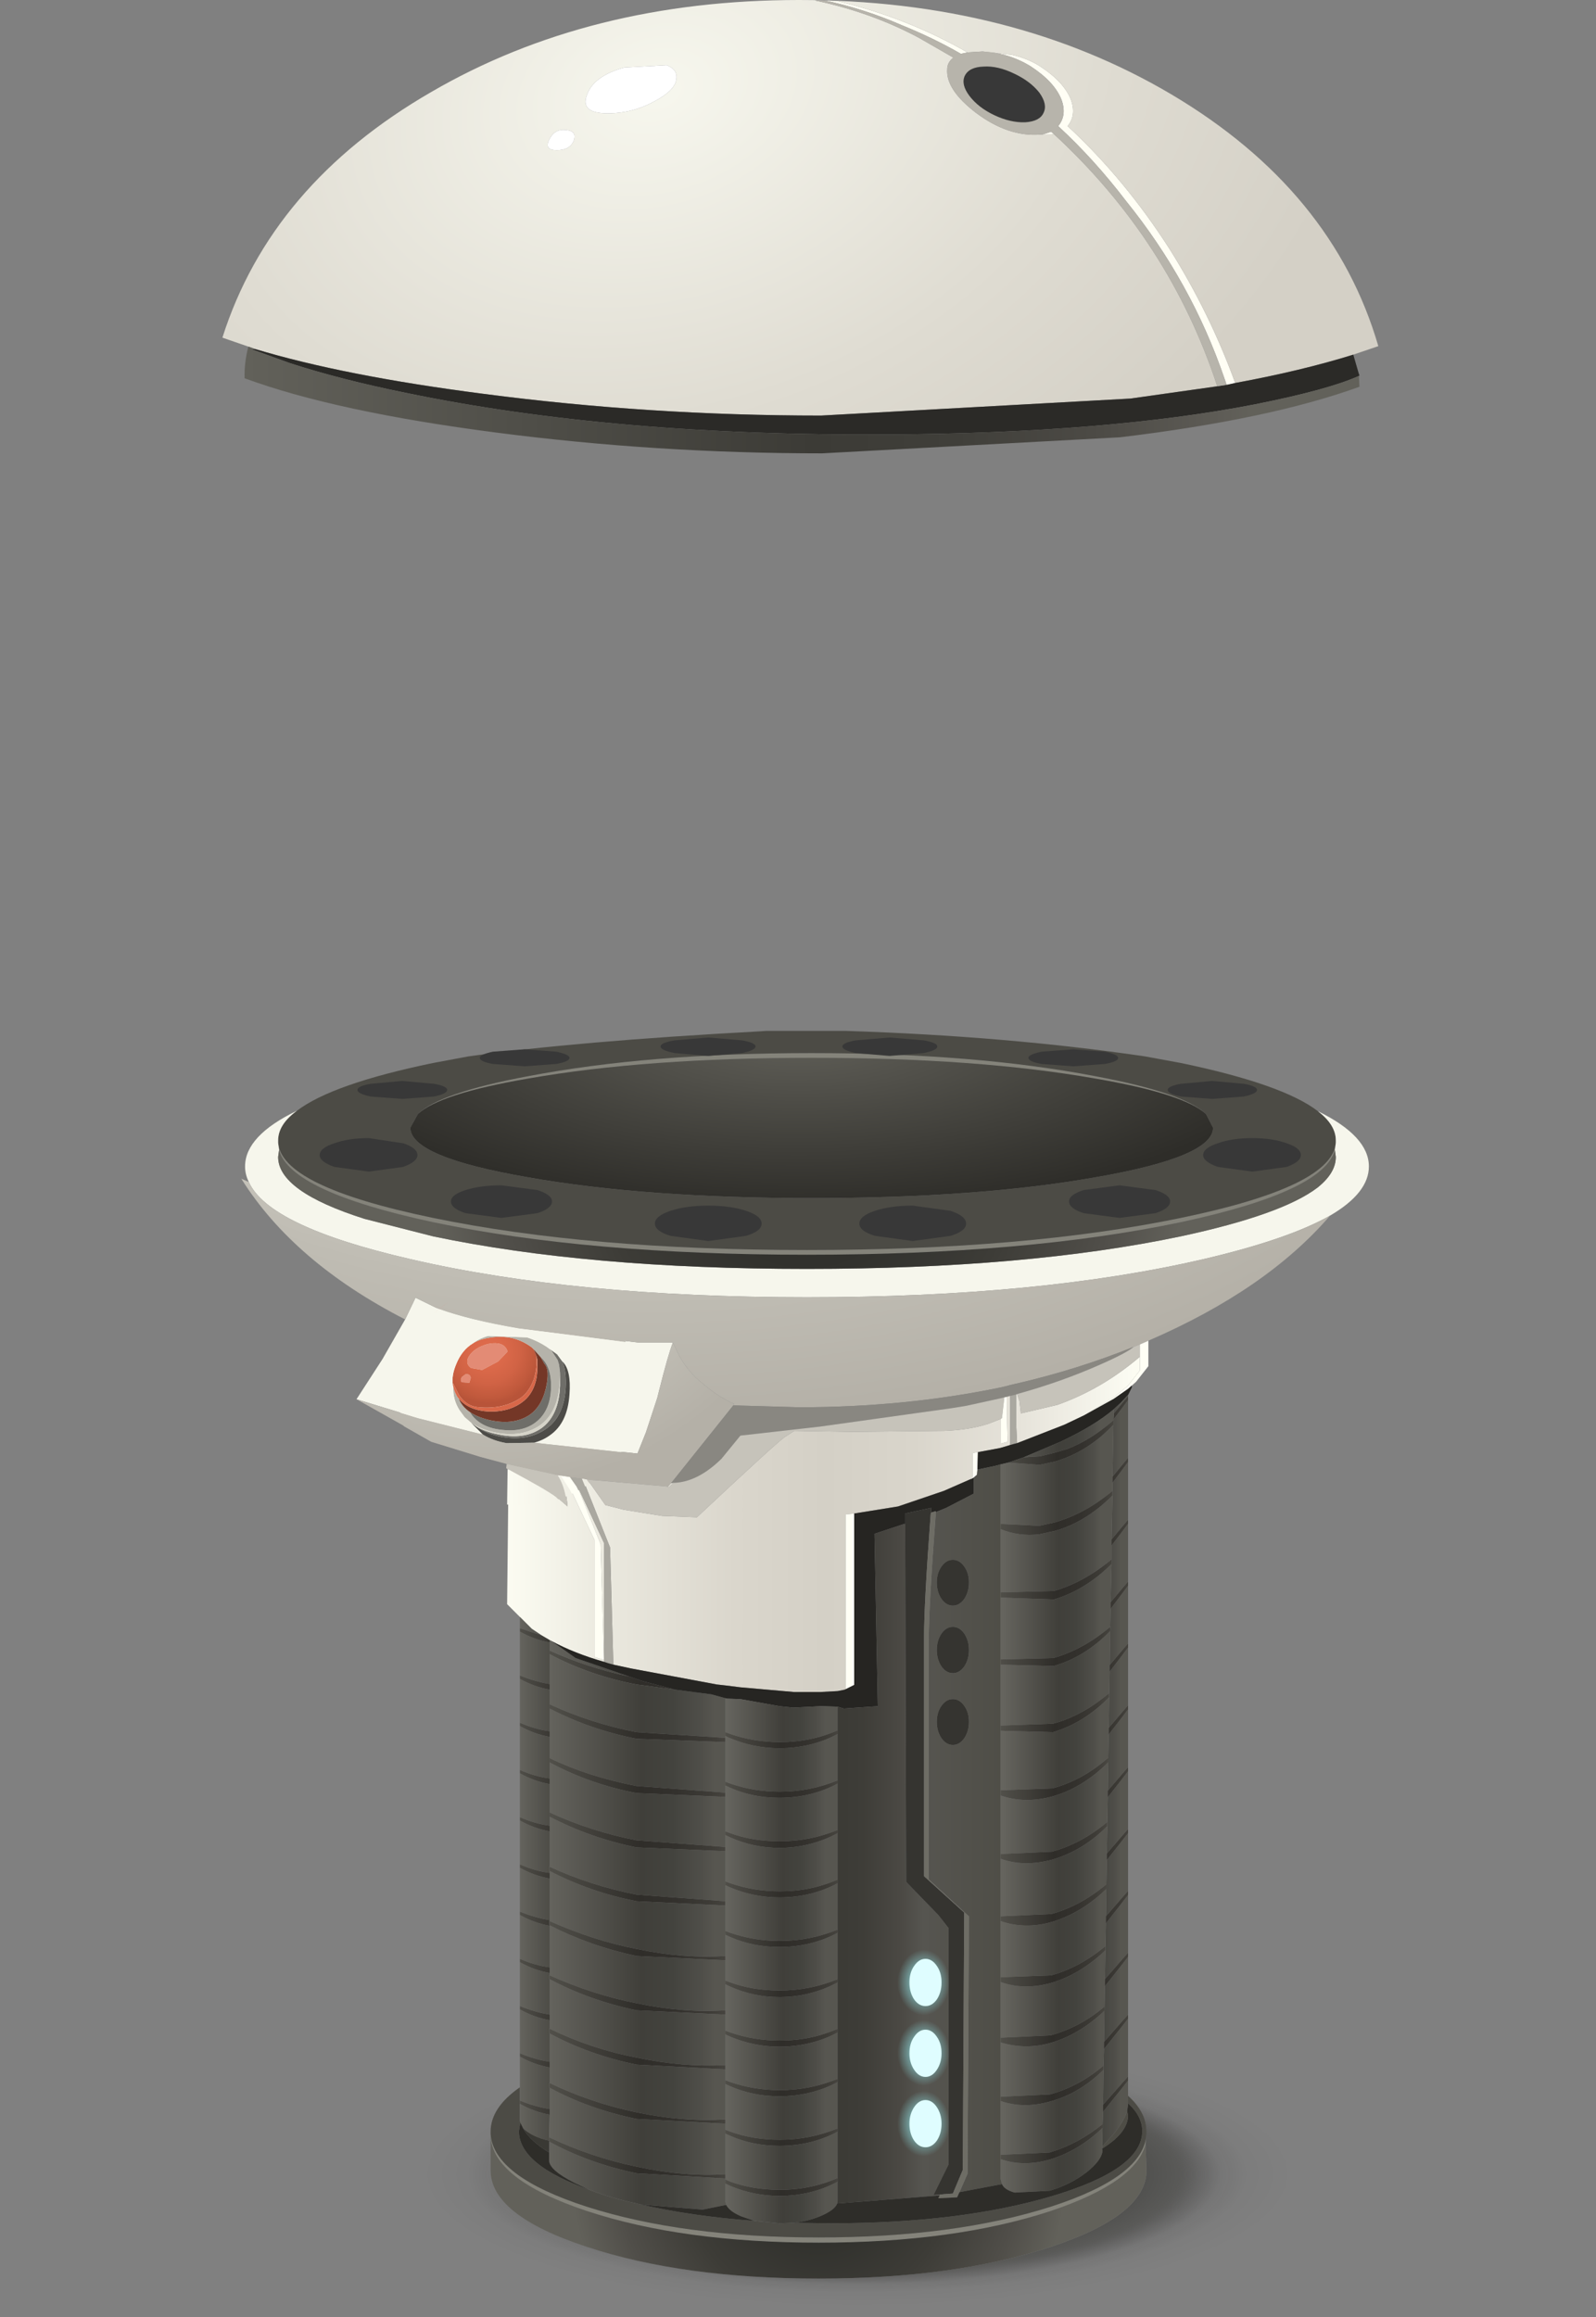 <?xml version="1.0" encoding="UTF-8" standalone="no"?>
<svg xmlns:xlink="http://www.w3.org/1999/xlink" height="245.35px" width="169.0px" xmlns="http://www.w3.org/2000/svg">
  <rect width="100%" height="100%" fill="#808080" stroke="none"/>
  <g transform="matrix(1.0, 0.0, 0.0, 1.0, 0.0, 0.0)">
    <use height="246.35" id="whistle_stand_button" transform="matrix(1.0, 0.0, 0.0, 1.0, 1.0, -1.0)" width="166.0" xlink:href="#sprite0"/>
  </g>
  <defs>
    <g id="sprite0" transform="matrix(1.0, 0.0, 0.0, 1.0, 83.5, 123.65)">
      <use height="245.35" transform="matrix(1.0, 0.0, 0.0, 1.0, -60.95, -122.65)" width="122.4" xlink:href="#sprite1"/>
    </g>
    <g id="sprite1" transform="matrix(1.0, 0.0, 0.0, 1.0, -23.55, 0.0)">
      <use height="245.35" transform="matrix(1.0, 0.0, 0.0, 1.0, 23.55, 0.0)" width="122.4" xlink:href="#shape0"/>
      <use height="23.7" id="interaction_target" transform="matrix(1.0, 0.0, 0.0, 1.0, 42.2, 135.65)" width="25.4" xlink:href="#sprite2"/>
    </g>
    <g id="shape0" transform="matrix(1.0, 0.0, 0.0, 1.0, -23.55, 0.0)">
      <path d="M129.9 40.75 L129.65 40.05 Q126.15 29.85 119.25 21.3 115.85 16.85 112.05 13.35 113.0 12.2 112.4 10.55 111.65 8.65 109.1 7.0 106.8 5.6 104.05 5.45 L107.15 5.8 Q108.85 6.2 110.1 7.0 112.65 8.65 113.4 10.55 114.0 12.2 113.05 13.35 119.15 19.0 123.9 26.45 128.1 33.15 130.8 40.55 L129.9 40.75 M102.45 5.55 L101.75 5.7 Q98.9 4.05 95.45 2.65 91.55 0.95 87.35 0.05 L88.6 0.1 Q96.0 1.85 102.45 5.55 M110.15 14.25 L110.35 14.25 111.3 13.95 111.6 14.2 111.35 14.25 110.15 14.25" fill="#fffef4" fill-rule="evenodd" stroke="none"/>
      <path d="M129.65 40.05 L129.9 40.75 129.85 40.75 129.65 40.05 M130.8 40.55 Q128.1 33.15 123.9 26.45 119.15 19.0 113.05 13.35 114.0 12.2 113.4 10.55 112.65 8.65 110.1 7.0 108.85 6.2 107.15 5.8 L104.05 5.45 102.45 5.55 Q96.0 1.85 88.6 0.1 L87.35 0.05 86.3 0.05 Q92.25 1.3 97.3 4.0 L100.95 6.1 Q100.3 6.6 100.3 7.35 100.15 9.5 103.35 11.95 106.75 14.5 110.15 14.25 L111.35 14.25 111.6 14.2 Q123.85 25.5 128.9 40.9 L119.7 42.2 86.95 44.0 Q68.75 44.0 51.2 41.7 36.45 39.8 27.0 36.95 L26.3 36.7 23.55 35.75 Q28.7 19.55 45.65 9.75 62.4 0.0 84.6 0.0 107.15 0.0 124.05 10.0 141.15 20.15 145.95 36.65 L143.3 37.55 Q137.85 39.25 130.8 40.55 M66.1 7.15 Q62.85 8.05 62.15 10.05 61.4 12.0 64.35 12.0 67.0 12.0 69.35 10.7 71.4 9.6 71.6 8.5 71.85 7.4 70.6 6.9 L66.1 7.15 M58.95 15.9 Q60.35 15.9 60.75 14.9 61.15 13.85 59.85 13.75 58.7 13.65 58.15 14.8 57.6 15.9 58.95 15.9" fill="url(#gradient0)" fill-rule="evenodd" stroke="none"/>
      <path d="M129.9 40.75 L130.8 40.55 Q137.85 39.25 143.3 37.55 L143.85 39.45 143.95 39.75 143.9 39.8 Q140.7 41.25 132.95 42.8 117.35 45.85 94.2 46.0 65.15 46.2 43.0 41.6 36.1 40.2 30.7 38.45 L26.7 37.0 27.0 36.95 Q36.45 39.8 51.2 41.7 68.75 44.0 86.95 44.0 L119.7 42.2 128.9 40.9 129.85 40.75 129.9 40.75" fill="#2b2a27" fill-rule="evenodd" stroke="none"/>
      <path d="M104.05 5.45 Q106.8 5.6 109.1 7.0 111.65 8.65 112.4 10.55 113.0 12.2 112.05 13.35 115.85 16.85 119.25 21.3 126.15 29.85 129.65 40.05 L129.85 40.75 128.9 40.9 Q123.85 25.5 111.6 14.2 L111.3 13.95 110.35 14.25 110.15 14.25 Q106.75 14.5 103.35 11.95 100.15 9.5 100.3 7.35 100.3 6.6 100.95 6.1 L97.3 4.0 Q92.25 1.3 86.3 0.05 L87.35 0.05 Q91.55 0.95 95.45 2.65 98.9 4.05 101.75 5.7 L102.45 5.55 104.05 5.45" fill="#b7b4ab" fill-rule="evenodd" stroke="none"/>
      <path d="M143.9 39.8 L143.95 40.95 Q134.45 44.4 118.6 46.3 L87.05 48.0 Q69.45 48.0 52.55 45.8 35.55 43.6 25.9 40.05 25.85 38.4 26.3 36.7 L27.0 36.95 26.7 37.0 30.7 38.45 Q36.1 40.2 43.0 41.6 65.15 46.2 94.2 46.0 117.35 45.85 132.95 42.8 140.7 41.25 143.9 39.8" fill="url(#gradient1)" fill-rule="evenodd" stroke="none"/>
      <path d="M58.95 15.9 Q57.6 15.9 58.15 14.8 58.7 13.65 59.85 13.75 61.15 13.85 60.75 14.9 60.35 15.9 58.95 15.9 M66.1 7.15 L70.6 6.9 Q71.85 7.4 71.6 8.5 71.4 9.6 69.35 10.7 67.0 12.0 64.35 12.0 61.4 12.0 62.15 10.05 62.85 8.05 66.1 7.15" fill="#ffffff" fill-rule="evenodd" stroke="none"/>
      <path d="M44.25 117.95 Q46.55 115.7 55.9 113.95 68.65 111.5 85.95 111.5 103.3 111.5 116.0 113.95 125.35 115.7 127.7 117.95 125.35 115.8 116.0 114.2 103.55 112.0 85.95 112.0 68.4 112.0 55.9 114.2 46.55 115.8 44.25 117.95 M29.45 120.9 Q29.65 125.6 45.85 128.95 62.3 132.35 85.45 132.35 108.65 132.35 125.05 128.95 141.25 125.6 141.45 120.9 L141.45 121.0 141.35 121.75 Q140.2 126.15 125.05 129.4 108.65 132.85 85.45 132.85 62.25 132.85 45.85 129.4 30.7 126.15 29.55 121.75 L29.45 121.0 29.45 120.9 M51.95 225.95 Q52.25 230.45 62.15 233.65 72.3 236.9 86.7 236.9 101.05 236.9 111.25 233.65 121.15 230.45 121.4 225.95 L121.3 227.0 Q120.3 231.05 111.25 234.1 101.05 237.45 86.7 237.45 72.3 237.45 62.15 234.1 52.1 230.75 51.95 226.1 L51.95 225.95" fill="#84837a" fill-rule="evenodd" stroke="none"/>
      <path d="M127.7 117.95 Q125.35 115.7 116.0 113.95 103.3 111.5 85.95 111.5 68.65 111.5 55.9 113.95 46.55 115.7 44.25 117.95 L43.45 119.4 Q43.45 122.5 55.9 124.65 68.35 126.85 85.95 126.85 103.55 126.85 116.0 124.65 128.45 122.5 128.45 119.4 L127.7 117.95 M31.45 117.6 Q35.2 114.75 45.85 112.55 L49.6 111.85 Q61.0 110.25 80.4 109.2 L81.15 109.15 81.5 109.15 81.85 109.15 82.2 109.15 82.55 109.15 82.9 109.15 83.25 109.15 85.45 109.15 85.8 109.15 86.15 109.15 86.5 109.15 86.85 109.15 87.2 109.15 87.55 109.15 87.9 109.15 88.25 109.15 88.6 109.15 88.9 109.15 89.25 109.15 89.55 109.15 Q106.65 109.7 121.25 111.85 L125.05 112.55 Q135.85 114.8 139.55 117.65 141.45 119.1 141.45 120.75 L141.45 120.9 Q141.25 125.6 125.05 128.95 108.65 132.35 85.45 132.35 62.3 132.35 45.85 128.95 29.65 125.6 29.45 120.9 L29.45 120.75 Q29.45 119.05 31.45 117.6 M119.45 222.7 L119.45 221.9 Q121.4 223.65 121.4 225.7 L121.4 225.85 121.4 225.95 Q121.15 230.45 111.25 233.65 101.05 236.9 86.7 236.9 72.3 236.9 62.15 233.65 52.25 230.45 51.95 225.95 L51.95 225.85 51.95 225.7 Q51.95 223.15 55.05 221.0 L55.05 222.4 55.05 222.75 55.05 224.5 55.1 224.75 54.95 225.65 Q54.95 229.2 62.4 231.85 64.6 232.7 67.4 233.3 L67.8 233.4 Q73.25 234.65 79.9 235.15 L82.55 235.4 83.95 235.35 87.95 235.4 Q101.65 235.4 111.3 232.55 120.95 229.7 120.95 225.65 120.95 224.05 119.45 222.7" fill="#4c4b45" fill-rule="evenodd" stroke="none"/>
      <path d="M44.25 117.95 Q46.55 115.8 55.9 114.2 68.4 112.0 85.95 112.0 103.55 112.0 116.0 114.2 125.35 115.8 127.7 117.95 L128.45 119.4 Q128.45 122.5 116.0 124.65 103.55 126.85 85.95 126.85 68.35 126.85 55.9 124.65 43.45 122.5 43.45 119.4 L44.25 117.95" fill="url(#gradient2)" fill-rule="evenodd" stroke="none"/>
      <path d="M139.55 117.65 Q144.95 120.3 144.95 123.5 144.95 126.3 140.85 128.7 136.45 131.2 127.5 133.3 110.1 137.35 85.45 137.35 60.8 137.35 43.4 133.3 28.45 129.85 26.35 125.15 25.95 124.35 25.95 123.5 25.95 120.25 31.45 117.6 29.45 119.05 29.45 120.75 L29.45 120.9 29.45 121.0 29.55 121.75 29.45 122.5 Q29.45 126.15 38.6 129.05 L45.85 130.9 Q62.25 134.35 85.45 134.35 108.65 134.35 125.05 130.9 135.75 128.6 139.5 125.75 141.45 124.2 141.45 122.5 L141.35 121.75 141.45 121.0 141.45 120.9 141.45 120.75 Q141.45 119.1 139.55 117.65 M37.75 148.15 L40.5 143.9 42.9 139.7 44.0 137.4 46.15 138.45 Q49.4 139.7 55.0 140.65 L67.65 142.15 71.25 142.15 Q70.75 143.4 69.75 147.4 L69.6 148.0 68.4 151.65 67.5 153.9 58.0 152.9 53.8 152.35 44.3 150.15 37.75 148.15" fill="#f6f6ec" fill-rule="evenodd" stroke="none"/>
      <path d="M140.85 128.7 Q134.1 136.55 121.6 141.95 L121.5 142.0 120.7 142.35 120.05 142.6 Q114.1 145.0 107.6 146.5 L106.95 146.65 106.6 146.75 105.95 146.9 Q95.85 149.0 84.6 149.0 L77.65 148.8 77.75 148.65 Q76.0 147.9 74.0 146.15 72.75 145.05 71.9 143.5 L71.25 142.15 67.65 142.15 55.0 140.65 Q49.4 139.7 46.15 138.45 L44.0 137.4 42.9 139.7 Q31.1 133.65 25.55 124.8 L26.35 125.15 Q28.45 129.85 43.4 133.3 60.8 137.35 85.45 137.35 110.1 137.35 127.5 133.3 136.45 131.2 140.85 128.7" fill="url(#gradient3)" fill-rule="evenodd" stroke="none"/>
      <path d="M53.75 155.0 L50.95 154.25 45.75 152.65 37.75 148.15 44.3 150.15 53.8 152.35 58.0 152.9 67.5 153.9 68.4 151.65 69.6 148.0 69.75 147.4 Q70.75 143.4 71.25 142.15 L71.9 143.5 Q72.75 145.05 74.0 146.15 76.0 147.9 77.75 148.65 L77.65 148.8 71.05 157.05 70.75 157.4 62.2 156.65 61.7 156.55 60.5 156.4 60.45 156.4 59.5 156.25 59.15 156.2 53.75 155.0" fill="url(#gradient4)" fill-rule="evenodd" stroke="none"/>
      <path d="M141.35 121.75 L141.45 122.5 Q141.45 124.2 139.5 125.75 135.75 128.6 125.05 130.9 108.65 134.35 85.45 134.35 62.25 134.35 45.85 130.9 L38.6 129.05 Q29.45 126.15 29.45 122.5 L29.55 121.75 Q30.7 126.15 45.85 129.4 62.25 132.85 85.45 132.85 108.65 132.85 125.05 129.4 140.2 126.15 141.35 121.75" fill="url(#gradient5)" fill-rule="evenodd" stroke="none"/>
      <path d="M106.35 147.95 L105.95 148.05 102.3 148.85 100.75 149.1 86.8 151.05 78.4 152.0 76.4 154.45 Q73.9 156.9 71.4 157.0 L71.3 157.0 71.05 157.05 77.65 148.8 84.6 149.0 Q95.85 149.0 105.95 146.9 L106.6 146.75 106.95 146.65 107.6 146.5 Q114.1 145.0 120.05 142.6 119.3 143.25 116.45 144.5 112.4 146.3 107.7 147.6 L107.6 147.65 106.95 147.8 106.6 147.9 106.35 147.95" fill="#898781" fill-rule="evenodd" stroke="none"/>
      <path d="M55.05 171.2 L53.7 169.85 53.85 155.55 58.95 158.5 60.1 159.5 Q59.95 157.4 59.15 156.2 L59.5 156.25 60.45 157.75 62.95 163.05 62.95 175.45 63.95 175.75 63.6 163.5 61.15 157.4 61.45 158.0 63.95 163.35 63.95 175.75 63.95 175.95 Q60.8 175.05 58.4 173.75 L58.2 173.65 57.35 173.15 56.3 172.45 55.05 171.2 M71.3 157.0 L70.8 157.5 70.75 157.4 71.05 157.05 71.3 157.0 M62.2 156.65 L64.1 159.35 66.05 159.85 70.1 160.5 73.8 160.65 Q82.1 152.85 83.1 152.15 L84.1 151.5 90.35 151.6 99.95 151.5 Q102.65 151.4 104.65 150.75 L105.95 150.25 105.95 152.85 106.7 152.65 106.65 150.95 106.6 147.9 106.95 147.8 106.95 153.0 105.95 153.3 105.45 153.4 103.55 153.75 103.0 153.85 103.0 156.35 102.85 156.6 102.8 156.6 99.95 157.85 95.1 159.5 90.45 160.25 89.55 160.35 89.55 178.85 89.45 178.9 88.7 179.05 86.85 179.15 84.65 179.15 84.1 179.15 78.4 178.65 76.8 178.45 75.9 178.35 66.8 176.65 64.95 176.25 64.6 163.85 61.7 156.55 62.2 156.65 M107.6 147.65 L107.7 147.6 107.95 148.35 108.1 149.65 111.95 148.75 Q116.65 147.1 120.7 143.65 L120.7 145.1 119.45 146.7 119.4 146.75 117.95 147.95 114.8 149.85 112.7 150.85 107.7 152.8 107.6 150.7 107.6 147.65" fill="url(#gradient6)" fill-rule="evenodd" stroke="none"/>
      <path d="M53.85 155.55 L53.7 155.45 53.75 155.0 59.15 156.2 Q59.95 157.4 60.1 159.5 L58.95 158.5 53.85 155.55 M71.3 157.0 L71.4 157.0 Q73.9 156.9 76.4 154.45 L78.4 152.0 86.8 151.05 100.75 149.1 102.3 148.85 105.95 148.05 106.35 147.95 106.1 150.15 105.95 150.25 104.65 150.75 Q102.65 151.4 99.95 151.5 L90.35 151.6 84.1 151.5 83.1 152.15 Q82.1 152.85 73.8 160.65 L70.1 160.5 66.05 159.85 64.1 159.35 62.2 156.65 70.75 157.4 70.8 157.5 71.3 157.0 M107.7 147.6 Q112.4 146.3 116.45 144.5 119.3 143.25 120.05 142.6 L120.7 142.35 120.7 143.65 Q116.65 147.1 111.95 148.75 L108.1 149.65 107.95 148.35 107.7 147.6" fill="#c6c3ba" fill-rule="evenodd" stroke="none"/>
      <path d="M106.95 147.8 L107.6 147.65 107.6 150.7 107.7 152.8 107.3 152.9 106.95 153.0 106.95 147.8 M63.95 175.95 L63.95 175.75 63.95 163.35 61.45 158.0 61.15 157.4 60.45 156.4 60.5 156.4 61.7 156.55 64.6 163.85 64.95 176.25 64.4 176.1 63.95 175.95" fill="#aaa8a0" fill-rule="evenodd" stroke="none"/>
      <path d="M121.6 141.95 L121.6 144.65 120.3 146.3 119.85 146.7 119.45 147.05 117.95 148.1 114.8 149.85 117.95 147.95 119.4 146.75 119.45 146.7 120.7 145.1 120.7 143.65 120.7 142.35 121.5 142.0 121.6 141.95 M105.95 150.25 L106.1 150.15 106.35 147.95 106.6 147.9 106.65 150.95 106.7 152.65 105.95 152.85 105.95 150.25 M60.45 156.4 L61.15 157.4 63.6 163.5 63.95 175.75 62.95 175.45 62.95 163.05 60.45 157.75 59.5 156.25 60.45 156.4 M103.1 156.45 L102.85 156.6 103.0 156.35 103.0 153.85 103.55 153.75 103.5 155.6 103.45 156.15 103.1 156.45 M90.45 160.25 L90.45 178.4 89.55 178.85 89.55 160.35 90.45 160.25" fill="#fffff5" fill-rule="evenodd" stroke="none"/>
      <path d="M55.05 219.85 L55.05 217.75 Q56.55 218.6 58.2 218.9 L58.2 220.55 58.15 220.55 58.15 221.0 58.2 221.05 58.2 223.3 Q56.6 223.05 55.05 222.4 L55.05 221.0 55.05 219.85 M55.05 217.4 L55.05 212.75 Q56.55 213.6 58.2 213.9 L58.2 214.8 58.15 214.8 58.15 215.25 58.2 215.3 58.2 218.3 Q56.6 218.05 55.05 217.4 M55.05 212.4 L55.05 207.75 Q56.55 208.6 58.2 208.9 L58.2 209.15 58.15 209.1 58.15 209.5 58.2 209.55 58.2 213.3 Q56.65 213.05 55.05 212.4 M55.05 207.4 L55.05 202.75 Q56.55 203.6 58.2 203.9 L58.2 208.3 Q56.65 208.1 55.05 207.4 M55.05 202.4 L55.05 197.75 Q56.55 198.6 58.2 198.9 L58.2 203.3 Q56.65 203.05 55.05 202.4 M55.05 197.4 L55.05 192.75 Q56.55 193.6 58.2 193.9 L58.2 197.65 58.15 197.6 58.15 198.05 58.2 198.1 58.2 198.3 Q56.65 198.1 55.05 197.4 M55.05 192.4 L55.05 187.75 Q56.55 188.6 58.2 188.9 L58.2 191.9 58.2 192.35 58.2 193.3 Q56.65 193.1 55.05 192.4 M55.05 187.4 L55.05 182.75 Q56.55 183.6 58.2 183.9 L58.2 186.15 58.2 186.6 58.2 188.3 Q56.65 188.1 55.05 187.4 M55.05 182.4 L55.05 177.75 Q56.55 178.6 58.2 178.9 L58.2 180.45 58.2 180.9 58.2 183.3 Q56.65 183.1 55.05 182.4 M55.05 177.4 L55.05 172.75 Q56.55 173.6 58.2 173.9 L58.2 174.75 58.2 175.15 58.2 178.3 Q56.65 178.05 55.05 177.4 M55.05 172.4 L55.05 171.2 56.3 172.45 57.35 173.15 55.05 172.4 M55.1 224.75 L55.05 224.5 55.05 222.75 Q56.55 223.6 58.2 223.9 L58.15 226.3 58.15 226.65 Q57.2 226.45 56.4 226.05 55.75 225.7 55.4 225.35 L55.1 224.75" fill="url(#gradient7)" fill-rule="evenodd" stroke="none"/>
      <path d="M55.05 172.75 L55.05 172.4 57.35 173.15 58.2 173.65 58.2 173.9 Q56.55 173.6 55.05 172.75" fill="url(#gradient8)" fill-rule="evenodd" stroke="none"/>
      <path d="M58.2 174.75 Q62.15 176.55 66.6 177.5 L68.05 178.0 71.5 178.9 67.4 178.35 Q62.45 177.4 58.2 175.15 L58.2 174.75" fill="url(#gradient9)" fill-rule="evenodd" stroke="none"/>
      <path d="M58.2 173.65 L58.4 173.75 60.95 175.55 66.6 177.5 Q62.15 176.55 58.2 174.75 L58.2 173.9 58.2 173.65 M58.2 178.9 L58.2 178.3 58.2 175.15 Q62.45 177.4 67.4 178.35 L71.5 178.9 75.35 179.4 76.8 179.8 76.8 183.4 76.8 183.8 76.8 184.0 67.4 183.4 Q62.55 182.45 58.2 180.45 L58.2 178.9 M58.2 180.9 Q62.55 183.15 67.4 184.1 L76.8 184.45 76.8 188.65 76.8 189.05 76.8 189.8 67.4 189.1 Q62.25 188.1 58.2 186.15 L58.2 183.9 58.2 183.3 58.2 180.9 M58.2 188.3 L58.2 186.6 Q62.45 188.9 67.4 189.85 L76.8 190.25 76.8 193.9 76.8 194.3 76.8 195.55 67.4 194.85 Q62.55 193.9 58.2 191.9 L58.2 188.9 58.2 188.3 M58.2 193.9 L58.2 193.3 58.2 192.35 Q62.5 194.6 67.4 195.6 L76.8 196.0 76.8 199.2 76.8 199.6 76.8 201.3 67.4 200.6 Q62.55 199.65 58.2 197.65 L58.2 193.9 M58.2 198.1 Q62.55 200.35 67.4 201.3 L76.8 201.75 76.8 204.45 76.8 204.85 76.8 207.1 Q72.45 207.4 67.4 206.35 62.8 205.45 58.2 203.4 L58.2 203.3 58.2 198.9 58.2 198.3 58.2 198.1 M67.8 233.4 L67.4 233.3 Q64.6 232.7 62.4 231.85 L60.8 231.1 Q58.15 229.75 58.15 228.75 L58.15 227.9 58.15 226.75 Q62.35 229.05 67.4 230.1 L76.8 230.65 76.8 230.75 76.8 231.2 76.8 233.0 76.9 233.45 74.4 233.95 67.8 233.4 M76.8 207.55 L76.8 209.7 76.8 210.1 76.8 212.85 Q72.45 213.15 67.4 212.1 62.8 211.2 58.2 209.15 L58.2 208.9 58.2 208.3 58.2 203.9 58.2 203.85 Q62.5 206.05 67.4 207.1 L76.8 207.55 M76.8 215.4 L76.8 218.65 Q72.35 218.9 67.4 217.85 62.65 216.95 58.2 214.8 L58.2 213.9 58.2 213.3 58.2 209.55 Q62.4 211.8 67.4 212.85 L76.8 213.3 76.8 215.0 76.8 215.4 M76.8 219.1 L76.8 220.25 76.8 220.65 76.8 224.4 Q72.45 224.7 67.4 223.65 62.6 222.65 58.2 220.55 L58.2 218.9 58.2 218.3 58.2 215.3 Q62.35 217.55 67.4 218.6 L76.8 219.1 M76.8 224.85 L76.8 225.5 76.8 225.9 76.8 230.2 Q72.55 230.5 67.4 229.4 62.6 228.4 58.15 226.3 L58.2 223.9 58.2 223.3 58.2 221.05 Q62.35 223.3 67.4 224.35 L76.8 224.85" fill="url(#gradient10)" fill-rule="evenodd" stroke="none"/>
      <path d="M55.05 177.75 L55.05 177.4 Q56.65 178.05 58.2 178.3 L58.2 178.9 Q56.55 178.6 55.05 177.75" fill="url(#gradient11)" fill-rule="evenodd" stroke="none"/>
      <path d="M55.05 182.75 L55.05 182.4 Q56.65 183.1 58.2 183.3 L58.2 183.9 Q56.55 183.6 55.05 182.75" fill="url(#gradient12)" fill-rule="evenodd" stroke="none"/>
      <path d="M58.2 180.45 Q62.55 182.45 67.4 183.4 L76.8 184.0 76.8 184.45 67.4 184.1 Q62.55 183.15 58.2 180.9 L58.2 180.45" fill="url(#gradient13)" fill-rule="evenodd" stroke="none"/>
      <path d="M55.05 187.75 L55.05 187.4 Q56.65 188.1 58.2 188.3 L58.2 188.9 Q56.55 188.6 55.05 187.75" fill="url(#gradient14)" fill-rule="evenodd" stroke="none"/>
      <path d="M58.2 186.15 Q62.25 188.1 67.4 189.1 L76.8 189.8 76.8 190.25 67.4 189.85 Q62.45 188.9 58.2 186.6 L58.2 186.15" fill="url(#gradient15)" fill-rule="evenodd" stroke="none"/>
      <path d="M55.05 197.75 L55.05 197.4 Q56.65 198.1 58.2 198.3 L58.2 198.9 Q56.55 198.6 55.05 197.75" fill="url(#gradient16)" fill-rule="evenodd" stroke="none"/>
      <path d="M55.05 192.75 L55.05 192.4 Q56.65 193.1 58.2 193.3 L58.2 193.9 Q56.55 193.6 55.05 192.75" fill="url(#gradient17)" fill-rule="evenodd" stroke="none"/>
      <path d="M58.2 197.65 Q62.55 199.65 67.4 200.6 L76.8 201.3 76.8 201.75 67.4 201.3 Q62.55 200.35 58.2 198.1 L58.15 198.05 58.15 197.6 58.2 197.65" fill="url(#gradient18)" fill-rule="evenodd" stroke="none"/>
      <path d="M58.2 191.9 Q62.55 193.9 67.4 194.85 L76.8 195.55 76.8 196.0 67.4 195.6 Q62.5 194.6 58.2 192.35 L58.2 191.9" fill="url(#gradient19)" fill-rule="evenodd" stroke="none"/>
      <path d="M119.85 146.7 L119.85 146.9 119.45 147.7 118.65 148.55 117.95 149.2 Q115.9 150.95 112.3 152.65 L108.4 154.3 106.8 154.85 105.95 155.05 105.4 155.2 103.5 155.6 103.55 153.75 105.45 153.4 105.95 153.3 106.95 153.0 107.3 152.9 107.7 152.8 112.7 150.85 114.8 149.85 117.95 148.1 119.45 147.05 119.85 146.7 M63.95 175.95 L64.4 176.1 64.95 176.25 66.8 176.65 75.9 178.35 76.8 178.45 78.4 178.65 84.1 179.15 84.65 179.15 86.85 179.15 88.7 179.05 89.45 178.9 89.55 178.85 90.45 178.4 90.45 160.25 95.1 159.5 99.95 157.85 102.8 156.6 102.85 156.6 103.1 156.45 103.1 158.15 100.2 159.65 99.1 160.1 99.1 160.0 98.6 160.15 98.6 159.65 95.85 160.25 95.85 161.35 95.75 161.35 92.6 162.4 92.95 180.65 89.35 180.9 88.7 180.7 86.9 180.65 84.0 180.8 82.55 180.65 78.4 179.9 76.95 179.85 76.8 179.8 75.35 179.4 71.5 178.9 68.05 178.0 66.6 177.5 60.95 175.55 58.4 173.75 Q60.8 175.05 63.95 175.95" fill="#262522" fill-rule="evenodd" stroke="none"/>
      <path d="M76.8 184.0 L76.8 183.8 77.2 184.0 77.35 184.05 Q79.85 185.1 82.55 185.1 85.85 185.1 88.7 183.6 L88.7 188.5 Q85.8 189.7 82.55 189.7 79.85 189.7 77.35 188.85 L76.8 188.65 76.8 184.45 76.8 184.0 M76.8 183.4 L76.8 179.8 76.95 179.85 78.4 179.9 82.55 180.65 84.0 180.8 86.9 180.65 88.7 180.7 88.7 183.2 Q85.9 184.45 82.55 184.45 79.85 184.45 77.35 183.6 L76.8 183.4 M76.8 189.8 L76.8 189.05 77.35 189.3 Q79.75 190.35 82.55 190.35 85.85 190.35 88.7 188.85 L88.7 193.75 Q85.8 194.95 82.55 194.95 79.7 194.95 77.35 194.1 L76.8 193.9 76.8 190.25 76.8 189.8 M76.8 195.55 L76.8 194.3 77.35 194.55 Q79.8 195.65 82.55 195.65 85.75 195.65 88.7 194.1 L88.7 199.0 Q85.9 200.25 82.55 200.25 79.85 200.25 77.35 199.4 L76.8 199.2 76.8 196.0 76.8 195.55 M76.8 201.3 L76.8 199.6 77.35 199.85 Q79.85 200.9 82.55 200.9 85.85 200.9 88.7 199.4 L88.7 204.3 Q85.8 205.5 82.55 205.5 79.85 205.5 77.35 204.65 L76.8 204.45 76.8 201.75 76.8 201.3 M83.95 235.35 L82.55 235.4 79.9 235.15 78.45 234.65 Q77.2 234.1 76.9 233.45 L76.8 233.0 76.8 231.2 77.35 231.45 Q79.85 232.5 82.55 232.5 85.85 232.5 88.7 231.0 L88.7 233.0 88.65 233.3 Q88.4 234.0 86.85 234.65 85.5 235.2 83.95 235.35 M88.7 204.65 L88.7 209.55 Q85.8 210.75 82.55 210.75 79.7 210.75 77.35 209.9 L76.8 209.7 76.8 207.55 76.8 207.1 76.8 204.85 77.35 205.1 Q79.75 206.15 82.55 206.15 85.85 206.15 88.7 204.65 M88.7 209.9 L88.7 214.8 Q85.9 216.05 82.55 216.05 79.85 216.05 77.35 215.2 L76.8 215.0 76.8 213.3 76.8 212.85 76.8 210.1 77.35 210.35 Q79.8 211.45 82.55 211.45 85.75 211.45 88.7 209.9 M88.7 215.2 L88.7 220.1 Q85.8 221.3 82.55 221.3 79.85 221.3 77.35 220.45 L76.8 220.25 76.8 219.1 76.8 218.65 76.8 215.4 77.35 215.65 Q79.85 216.7 82.55 216.7 85.85 216.7 88.7 215.2 M88.7 220.45 L88.7 225.35 Q85.8 226.55 82.55 226.55 79.7 226.55 77.35 225.7 L76.8 225.5 76.8 224.85 76.8 224.4 76.8 220.65 77.35 220.9 Q79.75 221.95 82.55 221.95 85.85 221.95 88.7 220.45 M88.7 225.7 L88.7 230.6 Q85.9 231.85 82.55 231.85 79.75 231.85 77.35 231.0 L76.8 230.75 76.8 230.65 76.8 230.2 76.8 225.9 77.35 226.15 Q79.75 227.2 82.55 227.2 85.85 227.2 88.7 225.7" fill="url(#gradient20)" fill-rule="evenodd" stroke="none"/>
      <path d="M76.8 183.8 L76.8 183.4 77.35 183.6 Q79.85 184.45 82.55 184.45 85.9 184.45 88.7 183.2 L88.7 183.6 Q85.85 185.1 82.55 185.1 79.85 185.1 77.35 184.05 L77.2 184.0 76.8 183.8" fill="url(#gradient21)" fill-rule="evenodd" stroke="none"/>
      <path d="M76.8 189.05 L76.8 188.65 77.35 188.85 Q79.85 189.7 82.55 189.7 85.8 189.7 88.7 188.5 L88.7 188.85 Q85.85 190.35 82.55 190.35 79.75 190.35 77.35 189.3 L76.8 189.05" fill="url(#gradient22)" fill-rule="evenodd" stroke="none"/>
      <path d="M76.8 194.3 L76.8 193.9 77.35 194.1 Q79.7 194.95 82.55 194.95 85.8 194.95 88.7 193.75 L88.7 194.1 Q85.75 195.65 82.55 195.65 79.8 195.65 77.35 194.55 L76.8 194.3" fill="url(#gradient23)" fill-rule="evenodd" stroke="none"/>
      <path d="M119.45 147.7 L119.45 147.8 117.95 149.65 117.95 149.2 118.65 148.55 119.45 147.7 M119.45 148.25 L119.45 154.35 117.8 156.35 117.9 150.85 117.9 150.35 117.9 150.3 119.45 148.25 M119.45 154.8 L119.45 160.9 117.7 163.0 117.8 158.35 117.8 157.85 117.8 157.0 119.45 154.8 M119.45 161.35 L119.45 167.45 117.6 169.65 117.7 165.6 117.7 165.1 117.7 163.65 119.45 161.35 M119.45 167.9 L119.45 174.0 117.5 176.3 117.55 172.7 117.55 172.6 117.6 172.2 117.55 172.25 117.6 170.35 119.45 167.9 M119.45 174.45 L119.45 180.55 117.4 182.95 117.45 179.7 117.5 177.0 119.45 174.45 M119.45 181.0 L119.45 187.1 117.3 189.6 117.35 186.6 117.35 186.1 117.4 183.65 119.45 181.0 M119.45 187.55 L119.45 193.65 117.2 196.25 117.25 193.35 117.25 192.9 117.3 190.3 119.45 187.55 M119.45 194.1 L119.45 200.2 117.1 202.9 117.15 200.0 117.15 199.5 117.2 196.95 119.45 194.1 M119.45 200.65 L119.45 206.75 117.0 209.55 117.05 206.5 117.05 206.05 117.1 203.65 119.45 200.65 M119.45 207.2 L119.45 213.3 116.9 216.2 116.95 212.9 117.0 210.3 119.45 207.2 M119.45 213.75 L119.45 217.9 119.45 219.85 116.8 222.85 116.85 219.15 116.85 218.7 116.9 216.95 119.45 213.75 M119.45 221.9 L119.45 222.7 119.45 222.85 119.35 223.5 Q119.1 224.45 118.0 225.85 L116.7 227.3 116.75 225.3 116.75 224.9 116.8 223.6 119.45 220.3 119.45 221.9" fill="url(#gradient24)" fill-rule="evenodd" stroke="none"/>
      <path d="M119.45 147.8 L119.45 148.25 117.9 150.3 117.95 149.65 119.45 147.8" fill="url(#gradient25)" fill-rule="evenodd" stroke="none"/>
      <path d="M117.9 150.3 L117.9 150.35 117.75 150.5 Q115.5 152.45 113.05 153.4 L111.7 153.8 110.3 154.15 110.05 154.2 108.4 154.3 112.3 152.65 Q115.9 150.95 117.95 149.2 L117.95 149.65 117.9 150.3 M117.9 150.85 L117.8 156.35 117.8 157.0 117.8 157.85 Q114.95 160.25 111.65 161.2 L110.05 161.55 105.95 161.35 105.95 155.05 106.8 154.85 110.05 155.1 111.7 154.75 Q115.15 153.75 117.9 150.85 M105.95 161.9 Q107.9 162.7 110.05 162.45 L111.65 162.1 Q114.85 161.25 117.8 158.35 L117.7 163.0 117.7 163.65 117.7 165.1 Q114.85 167.5 111.6 168.45 L105.95 168.6 105.95 161.9 M105.95 169.15 L111.6 169.35 Q114.85 168.4 117.7 165.6 L117.6 169.65 117.6 170.35 117.55 172.25 Q114.8 174.6 111.55 175.55 L105.95 175.7 105.95 169.15 M105.95 176.25 L111.55 176.4 Q114.8 175.5 117.55 172.7 L117.5 176.3 117.5 177.0 117.45 179.7 117.4 182.95 117.4 183.65 117.35 186.1 Q114.7 188.45 111.45 189.35 L105.95 189.55 105.95 183.25 111.5 183.4 Q114.75 182.45 117.45 179.7 L117.45 179.25 Q114.65 181.65 111.5 182.5 L105.95 182.7 105.95 176.25 M105.95 190.1 Q108.5 191.0 111.45 190.2 114.55 189.35 117.35 186.6 L117.3 189.6 117.3 190.3 117.25 192.9 Q114.6 195.15 111.4 196.05 L105.95 196.3 105.95 190.1 M105.95 196.8 Q108.4 197.7 111.4 196.9 114.6 196.0 117.25 193.35 L117.2 196.25 117.2 196.95 117.15 199.5 Q114.5 201.75 111.35 202.65 L105.95 202.9 105.95 196.8 M117.15 200.0 L117.1 202.9 117.1 203.65 117.05 206.05 Q114.35 208.3 111.3 209.15 L105.95 209.35 105.95 203.4 Q108.55 204.3 111.35 203.5 114.45 202.6 117.15 200.0 M117.05 206.5 L117.0 209.55 117.0 210.3 116.95 212.9 116.95 212.45 Q114.45 214.6 111.25 215.5 L105.95 215.75 105.95 209.85 Q108.4 210.75 111.3 209.95 114.3 209.1 117.05 206.5 M105.95 216.25 Q108.6 217.05 111.25 216.3 114.25 215.45 116.95 212.9 L116.9 216.2 116.9 216.95 116.85 218.7 Q114.35 220.85 111.2 221.75 L105.95 222.0 105.95 216.25 M105.95 222.45 Q108.4 223.3 111.2 222.5 114.25 221.7 116.85 219.15 L116.8 222.85 116.8 223.6 116.75 224.9 Q114.15 227.0 111.15 227.9 L105.95 228.15 105.95 222.45 M116.75 225.3 L116.7 227.3 116.7 227.5 116.7 227.55 116.75 227.65 Q116.7 228.7 115.05 230.0 113.35 231.3 111.15 231.95 L107.45 232.15 Q106.35 231.85 106.1 231.25 L105.95 230.7 105.95 228.6 Q108.35 229.45 111.15 228.65 114.2 227.75 116.75 225.3" fill="url(#gradient26)" fill-rule="evenodd" stroke="none"/>
      <path d="M108.4 154.3 L110.05 154.2 110.3 154.15 111.7 153.8 113.05 153.4 Q115.5 152.45 117.75 150.5 L117.9 150.35 117.9 150.85 Q115.15 153.75 111.7 154.75 L110.05 155.1 106.8 154.85 108.4 154.3" fill="url(#gradient27)" fill-rule="evenodd" stroke="none"/>
      <path d="M119.45 154.35 L119.45 154.8 117.8 157.0 117.8 156.35 119.45 154.35" fill="url(#gradient28)" fill-rule="evenodd" stroke="none"/>
      <path d="M117.8 157.85 L117.8 158.35 Q114.85 161.25 111.65 162.1 L110.05 162.45 Q107.9 162.7 105.95 161.9 L105.95 161.35 110.05 161.55 111.65 161.2 Q114.95 160.25 117.8 157.85" fill="url(#gradient29)" fill-rule="evenodd" stroke="none"/>
      <path d="M88.7 180.7 L89.35 180.9 92.95 180.65 92.6 162.4 95.75 161.35 95.85 161.35 95.95 199.25 99.35 202.75 100.45 204.15 100.45 229.15 98.85 232.4 99.55 232.35 99.5 232.45 88.65 233.3 88.7 233.0 88.7 231.0 88.7 230.6 88.7 225.7 88.7 225.35 88.7 220.45 88.7 220.1 88.7 215.2 88.7 214.8 88.7 209.9 88.7 209.55 88.7 204.65 88.7 204.3 88.7 199.4 88.7 199.0 88.7 194.1 88.7 193.75 88.7 188.85 88.7 188.5 88.7 183.6 88.7 183.2 88.7 180.7 M99.1 160.1 L100.2 159.65 103.1 158.15 103.1 156.45 103.45 156.15 103.5 155.6 105.4 155.2 105.95 155.05 105.95 161.35 105.95 161.9 105.95 168.6 105.95 169.15 105.95 175.7 105.95 176.25 105.95 182.7 105.95 183.25 105.95 189.55 105.95 190.1 105.95 196.3 105.95 196.8 105.95 202.9 105.95 203.4 105.95 209.35 105.95 209.85 105.95 215.75 105.95 216.25 105.95 222.0 105.95 222.45 105.95 228.15 105.95 228.6 105.95 230.7 106.1 231.25 101.6 232.1 102.45 230.15 102.6 202.9 98.35 199.0 98.35 173.65 Q98.35 170.0 99.1 160.1 M102.1 169.3 Q102.6 168.55 102.6 167.55 102.6 166.55 102.1 165.85 101.6 165.15 100.9 165.15 100.2 165.15 99.7 165.85 99.2 166.55 99.2 167.55 99.2 168.55 99.7 169.3 100.2 170.0 100.9 170.0 101.6 170.0 102.1 169.3 M100.9 179.9 Q100.2 179.9 99.7 180.6 99.2 181.3 99.2 182.3 99.2 183.3 99.7 184.05 100.2 184.75 100.9 184.75 101.6 184.75 102.1 184.05 102.6 183.3 102.6 182.3 102.6 181.3 102.1 180.6 101.6 179.9 100.9 179.9 M100.9 172.25 Q100.2 172.25 99.7 172.95 99.2 173.7 99.2 174.7 99.2 175.7 99.7 176.45 100.2 177.15 100.9 177.15 101.6 177.15 102.1 176.45 102.6 175.7 102.6 174.7 102.6 173.7 102.1 172.95 101.6 172.25 100.9 172.25 M116.7 227.3 L118.0 225.85 Q119.1 224.45 119.35 223.5 L119.45 223.95 Q119.45 225.8 116.7 227.5 L116.7 227.3 M55.4 225.35 Q55.75 225.7 56.4 226.05 57.2 226.45 58.15 226.65 L58.15 226.75 58.15 227.9 Q56.1 226.65 55.4 225.35" fill="url(#gradient30)" fill-rule="evenodd" stroke="none"/>
      <path d="M95.85 161.35 L95.85 160.25 98.6 159.65 98.6 160.15 98.55 160.3 Q97.85 169.75 97.85 173.25 L97.85 198.65 102.1 202.5 101.95 229.75 100.9 232.25 99.55 232.35 98.85 232.4 100.45 229.15 100.45 204.15 99.35 202.75 95.95 199.25 95.85 161.35 M102.1 169.3 Q101.6 170.0 100.9 170.0 100.2 170.0 99.7 169.3 99.2 168.55 99.2 167.55 99.2 166.55 99.7 165.85 100.2 165.15 100.9 165.15 101.6 165.15 102.1 165.85 102.6 166.55 102.6 167.55 102.6 168.55 102.1 169.3 M100.9 172.25 Q101.6 172.25 102.1 172.95 102.6 173.7 102.6 174.7 102.6 175.7 102.1 176.45 101.6 177.15 100.9 177.15 100.2 177.15 99.7 176.45 99.2 175.7 99.2 174.7 99.2 173.7 99.7 172.95 100.2 172.25 100.9 172.25 M100.9 179.9 Q101.6 179.9 102.1 180.6 102.6 181.3 102.6 182.3 102.6 183.3 102.1 184.05 101.6 184.75 100.9 184.75 100.2 184.75 99.7 184.05 99.2 183.3 99.2 182.3 99.2 181.3 99.7 180.6 100.2 179.9 100.9 179.9" fill="#353430" fill-rule="evenodd" stroke="none"/>
      <path d="M105.95 168.6 L111.6 168.45 Q114.85 167.5 117.7 165.1 L117.7 165.6 Q114.85 168.4 111.6 169.35 L105.95 169.15 105.95 168.6" fill="url(#gradient31)" fill-rule="evenodd" stroke="none"/>
      <path d="M119.45 160.9 L119.45 161.35 117.7 163.65 117.7 163.0 119.45 160.9" fill="url(#gradient32)" fill-rule="evenodd" stroke="none"/>
      <path d="M119.45 167.45 L119.45 167.9 117.6 170.35 117.6 169.65 119.45 167.45" fill="url(#gradient33)" fill-rule="evenodd" stroke="none"/>
      <path d="M117.55 172.25 L117.6 172.2 117.55 172.6 117.55 172.7 Q114.8 175.5 111.55 176.4 L105.95 176.25 105.95 175.7 111.55 175.55 Q114.8 174.6 117.55 172.25" fill="url(#gradient34)" fill-rule="evenodd" stroke="none"/>
      <path d="M98.6 160.15 L99.1 160.0 99.1 160.1 Q98.35 170.0 98.35 173.65 L98.35 199.0 102.6 202.9 102.45 230.15 101.6 232.1 101.35 232.65 99.35 232.75 99.5 232.45 99.55 232.35 100.9 232.25 101.95 229.75 102.1 202.5 97.85 198.65 97.85 173.25 Q97.85 169.75 98.55 160.3 L98.6 160.15" fill="#6e6d65" fill-rule="evenodd" stroke="none"/>
      <path d="M119.45 174.0 L119.45 174.45 117.5 177.0 117.5 176.3 119.45 174.0" fill="url(#gradient35)" fill-rule="evenodd" stroke="none"/>
      <path d="M119.45 180.55 L119.45 181.0 117.4 183.65 117.4 182.95 119.45 180.55" fill="url(#gradient36)" fill-rule="evenodd" stroke="none"/>
      <path d="M117.45 179.7 Q114.75 182.45 111.5 183.4 L105.95 183.25 105.95 182.7 111.5 182.5 Q114.65 181.65 117.45 179.25 L117.45 179.7" fill="url(#gradient37)" fill-rule="evenodd" stroke="none"/>
      <path d="M105.95 196.8 L105.95 196.3 111.4 196.05 Q114.6 195.15 117.25 192.9 L117.25 193.35 Q114.6 196.0 111.4 196.9 108.4 197.7 105.95 196.8" fill="url(#gradient38)" fill-rule="evenodd" stroke="none"/>
      <path d="M105.95 189.55 L111.45 189.35 Q114.7 188.45 117.35 186.1 L117.35 186.6 Q114.55 189.35 111.45 190.2 108.5 191.0 105.95 190.1 L105.95 189.55" fill="url(#gradient39)" fill-rule="evenodd" stroke="none"/>
      <path d="M119.45 187.1 L119.45 187.55 117.3 190.3 117.3 189.6 119.45 187.1" fill="url(#gradient40)" fill-rule="evenodd" stroke="none"/>
      <path d="M119.45 193.65 L119.45 194.1 117.2 196.95 117.2 196.25 119.45 193.65" fill="url(#gradient41)" fill-rule="evenodd" stroke="none"/>
      <path d="M119.45 217.9 L125.3 219.45 Q139.6 223.9 139.6 230.2 139.6 236.45 125.3 240.9 111.0 245.35 90.8 245.35 70.55 245.35 56.25 240.9 41.95 236.45 41.95 230.2 41.95 224.15 55.05 219.85 L55.05 221.0 Q51.95 223.15 51.95 225.7 L51.95 225.85 51.95 225.95 51.95 226.1 51.95 229.8 Q51.95 234.55 62.15 237.9 72.3 241.25 86.7 241.25 101.05 241.25 111.25 237.9 121.4 234.55 121.4 229.8 L121.3 227.0 121.4 225.95 121.4 225.85 121.4 225.7 Q121.4 223.65 119.45 221.9 L119.45 220.3 119.45 219.85 119.45 217.9" fill="url(#gradient42)" fill-rule="evenodd" stroke="none"/>
      <path d="M119.45 200.2 L119.45 200.65 117.1 203.65 117.1 202.9 119.45 200.2" fill="url(#gradient43)" fill-rule="evenodd" stroke="none"/>
      <path d="M117.15 200.0 Q114.45 202.6 111.35 203.5 108.55 204.3 105.95 203.4 L105.95 202.9 111.35 202.65 Q114.5 201.75 117.15 199.5 L117.15 200.0" fill="url(#gradient44)" fill-rule="evenodd" stroke="none"/>
      <path d="M105.95 209.35 L111.3 209.15 Q114.35 208.3 117.05 206.05 L117.05 206.5 Q114.3 209.1 111.3 209.95 108.4 210.75 105.95 209.85 L105.95 209.35" fill="url(#gradient45)" fill-rule="evenodd" stroke="none"/>
      <path d="M119.45 206.75 L119.45 207.2 117.0 210.3 117.0 209.55 119.45 206.75" fill="url(#gradient46)" fill-rule="evenodd" stroke="none"/>
      <path d="M105.95 222.45 L105.95 222.0 111.2 221.75 Q114.35 220.85 116.85 218.7 L116.85 219.15 Q114.25 221.7 111.2 222.5 108.4 223.3 105.95 222.45" fill="url(#gradient47)" fill-rule="evenodd" stroke="none"/>
      <path d="M105.95 215.75 L111.25 215.5 Q114.45 214.6 116.95 212.45 L116.95 212.9 Q114.25 215.45 111.25 216.3 108.6 217.05 105.95 216.25 L105.95 215.75" fill="url(#gradient48)" fill-rule="evenodd" stroke="none"/>
      <path d="M119.45 213.3 L119.45 213.75 116.9 216.95 116.9 216.2 119.45 213.3" fill="url(#gradient49)" fill-rule="evenodd" stroke="none"/>
      <path d="M119.45 220.3 L116.8 223.6 116.8 222.85 119.45 219.85 119.45 220.3" fill="url(#gradient50)" fill-rule="evenodd" stroke="none"/>
      <path d="M76.8 199.6 L76.8 199.2 77.35 199.4 Q79.85 200.25 82.55 200.25 85.9 200.25 88.7 199.0 L88.7 199.4 Q85.85 200.9 82.55 200.9 79.85 200.9 77.35 199.85 L76.8 199.6" fill="url(#gradient51)" fill-rule="evenodd" stroke="none"/>
      <path d="M88.7 204.65 Q85.85 206.15 82.55 206.15 79.75 206.15 77.35 205.1 L76.8 204.85 76.8 204.45 77.35 204.65 Q79.85 205.5 82.55 205.5 85.8 205.5 88.7 204.3 L88.7 204.65" fill="url(#gradient52)" fill-rule="evenodd" stroke="none"/>
      <path d="M76.8 209.7 L77.35 209.9 Q79.7 210.75 82.55 210.75 85.8 210.75 88.7 209.55 L88.7 209.9 Q85.75 211.45 82.55 211.45 79.8 211.45 77.35 210.35 L76.8 210.1 76.8 209.7" fill="url(#gradient53)" fill-rule="evenodd" stroke="none"/>
      <path d="M88.7 214.8 L88.7 215.2 Q85.85 216.7 82.55 216.7 79.85 216.7 77.35 215.65 L76.8 215.4 76.8 215.0 77.35 215.2 Q79.85 216.05 82.55 216.05 85.9 216.05 88.7 214.8" fill="url(#gradient54)" fill-rule="evenodd" stroke="none"/>
      <path d="M88.7 220.1 L88.7 220.45 Q85.85 221.95 82.55 221.95 79.75 221.95 77.35 220.9 L76.8 220.65 76.8 220.25 77.35 220.45 Q79.85 221.3 82.55 221.3 85.8 221.3 88.7 220.1" fill="url(#gradient55)" fill-rule="evenodd" stroke="none"/>
      <path d="M119.35 223.5 L119.45 222.85 119.45 222.7 Q120.95 224.05 120.95 225.65 120.95 229.7 111.3 232.55 101.65 235.4 87.95 235.4 L83.95 235.35 Q85.5 235.2 86.85 234.65 88.4 234.0 88.65 233.3 L99.5 232.45 99.35 232.75 101.35 232.65 101.6 232.1 106.1 231.25 Q106.35 231.85 107.45 232.15 L111.15 231.95 Q113.35 231.3 115.05 230.0 116.7 228.7 116.75 227.65 L116.7 227.55 116.7 227.5 Q119.45 225.8 119.45 223.95 L119.35 223.5 M79.9 235.15 Q73.25 234.65 67.8 233.4 L74.4 233.95 76.9 233.45 Q77.2 234.1 78.45 234.65 L79.9 235.15 M62.4 231.85 Q54.95 229.2 54.95 225.65 L55.1 224.75 55.4 225.35 Q56.1 226.65 58.15 227.9 L58.15 228.75 Q58.15 229.75 60.8 231.1 L62.4 231.85" fill="#2e2d29" fill-rule="evenodd" stroke="none"/>
      <path d="M88.7 225.35 L88.7 225.7 Q85.85 227.2 82.55 227.2 79.75 227.2 77.35 226.15 L76.8 225.9 76.8 225.5 77.35 225.7 Q79.7 226.55 82.55 226.55 85.8 226.55 88.7 225.35" fill="url(#gradient56)" fill-rule="evenodd" stroke="none"/>
      <path d="M88.7 230.6 L88.7 231.0 Q85.85 232.5 82.55 232.5 79.85 232.5 77.35 231.45 L76.8 231.2 76.8 230.75 77.35 231.0 Q79.75 231.85 82.55 231.85 85.9 231.85 88.7 230.6" fill="url(#gradient57)" fill-rule="evenodd" stroke="none"/>
      <path d="M116.75 224.9 L116.75 225.3 Q114.2 227.75 111.15 228.65 108.35 229.45 105.95 228.6 L105.95 228.15 111.15 227.9 Q114.15 227.0 116.75 224.9" fill="url(#gradient58)" fill-rule="evenodd" stroke="none"/>
      <path d="M121.3 227.0 L121.4 229.8 Q121.4 234.55 111.25 237.9 101.05 241.25 86.7 241.25 72.3 241.25 62.15 237.9 51.95 234.55 51.95 229.8 L51.95 226.1 Q52.1 230.75 62.15 234.1 72.3 237.45 86.7 237.45 101.05 237.45 111.25 234.1 120.3 231.05 121.3 227.0" fill="url(#gradient59)" fill-rule="evenodd" stroke="none"/>
      <path d="M76.8 207.1 L76.8 207.55 67.4 207.1 Q62.5 206.05 58.2 203.85 L58.15 203.8 58.15 203.35 58.2 203.4 Q62.8 205.45 67.4 206.35 72.45 207.4 76.8 207.1" fill="url(#gradient60)" fill-rule="evenodd" stroke="none"/>
      <path d="M76.8 212.85 L76.8 213.3 67.4 212.85 Q62.4 211.8 58.2 209.55 L58.15 209.5 58.15 209.1 58.2 209.15 Q62.8 211.2 67.4 212.1 72.45 213.15 76.8 212.85" fill="url(#gradient61)" fill-rule="evenodd" stroke="none"/>
      <path d="M76.8 218.65 L76.8 219.1 67.4 218.6 Q62.35 217.55 58.2 215.3 L58.15 215.25 58.15 214.8 58.2 214.8 Q62.65 216.95 67.4 217.85 72.35 218.9 76.8 218.65" fill="url(#gradient62)" fill-rule="evenodd" stroke="none"/>
      <path d="M55.05 202.75 L55.05 202.4 Q56.65 203.05 58.2 203.3 L58.2 203.4 58.15 203.35 58.15 203.8 58.2 203.85 58.2 203.9 Q56.55 203.6 55.05 202.75" fill="url(#gradient63)" fill-rule="evenodd" stroke="none"/>
      <path d="M55.05 207.75 L55.05 207.4 Q56.65 208.1 58.2 208.3 L58.2 208.9 Q56.55 208.6 55.05 207.75" fill="url(#gradient64)" fill-rule="evenodd" stroke="none"/>
      <path d="M55.05 212.75 L55.05 212.4 Q56.65 213.05 58.2 213.3 L58.2 213.9 Q56.55 213.6 55.05 212.75" fill="url(#gradient65)" fill-rule="evenodd" stroke="none"/>
      <path d="M55.05 217.75 L55.05 217.4 Q56.6 218.05 58.2 218.3 L58.2 218.9 Q56.55 218.6 55.05 217.75" fill="url(#gradient66)" fill-rule="evenodd" stroke="none"/>
      <path d="M76.8 224.4 L76.8 224.85 67.4 224.35 Q62.35 223.3 58.2 221.05 L58.15 221.0 58.15 220.55 58.2 220.55 Q62.6 222.65 67.4 223.65 72.45 224.7 76.8 224.4" fill="url(#gradient67)" fill-rule="evenodd" stroke="none"/>
      <path d="M55.05 222.75 L55.05 222.4 Q56.6 223.05 58.2 223.3 L58.2 223.9 Q56.55 223.6 55.05 222.75" fill="url(#gradient68)" fill-rule="evenodd" stroke="none"/>
      <path d="M76.8 230.2 L76.8 230.65 67.4 230.1 Q62.35 229.05 58.15 226.75 L58.15 226.65 58.15 226.3 Q62.6 228.4 67.4 229.4 72.55 230.5 76.8 230.2" fill="url(#gradient69)" fill-rule="evenodd" stroke="none"/>
      <path d="M100.15 206.7 Q101.1 208.05 101.1 209.9 101.1 211.75 100.15 213.1 99.15 214.4 97.8 214.4 96.45 214.4 95.5 213.1 94.5 211.75 94.5 209.9 94.5 208.05 95.5 206.7 96.45 205.35 97.8 205.35 99.15 205.35 100.15 206.7" fill="url(#gradient70)" fill-rule="evenodd" stroke="none"/>
      <path d="M99.2 208.15 Q99.7 208.85 99.7 209.9 99.7 210.95 99.2 211.7 98.7 212.4 98.0 212.4 97.3 212.4 96.8 211.7 96.3 210.95 96.3 209.9 96.3 208.85 96.8 208.15 97.3 207.4 98.0 207.4 98.7 207.4 99.2 208.15" fill="#dffdff" fill-rule="evenodd" stroke="none"/>
      <path d="M100.15 214.15 Q101.1 215.5 101.1 217.35 101.1 219.2 100.15 220.55 99.15 221.9 97.8 221.9 96.45 221.9 95.5 220.55 94.5 219.2 94.5 217.35 94.5 215.5 95.5 214.15 96.45 212.85 97.8 212.85 99.15 212.85 100.15 214.15" fill="url(#gradient71)" fill-rule="evenodd" stroke="none"/>
      <path d="M99.2 215.65 Q99.7 216.35 99.7 217.4 99.7 218.4 99.2 219.15 98.7 219.9 98.0 219.9 97.3 219.9 96.8 219.15 96.3 218.4 96.3 217.4 96.3 216.35 96.8 215.65 97.3 214.9 98.0 214.9 98.7 214.9 99.2 215.65" fill="#dffdff" fill-rule="evenodd" stroke="none"/>
      <path d="M100.15 228.05 Q99.15 229.35 97.8 229.35 96.45 229.35 95.5 228.05 94.5 226.7 94.5 224.85 94.5 223.0 95.5 221.65 96.45 220.3 97.8 220.3 99.15 220.3 100.15 221.65 101.1 223.0 101.1 224.85 101.1 226.7 100.15 228.05" fill="url(#gradient72)" fill-rule="evenodd" stroke="none"/>
      <path d="M99.2 226.65 Q98.7 227.35 98.0 227.35 97.3 227.35 96.8 226.65 96.3 225.9 96.3 224.85 96.3 223.85 96.8 223.1 97.3 222.35 98.0 222.35 98.7 222.35 99.2 223.1 99.7 223.85 99.7 224.85 99.7 225.9 99.2 226.65" fill="#dffdff" fill-rule="evenodd" stroke="none"/>
      <path d="M52.2 111.35 L55.55 111.1 58.9 111.35 Q60.3 111.65 60.3 112.0 60.3 112.4 58.9 112.65 L55.55 112.9 52.2 112.65 Q50.8 112.4 50.8 112.0 50.8 111.65 52.2 111.35 M75.0 111.8 L71.45 111.5 Q69.95 111.2 69.95 110.8 69.95 110.4 71.45 110.15 L75.0 109.85 78.55 110.15 Q80.0 110.4 80.0 110.8 80.0 111.2 78.55 111.5 L75.0 111.8 M105.3 12.2 Q103.6 11.4 102.65 10.15 101.75 8.95 102.15 8.05 102.6 7.1 104.15 7.05 105.65 6.95 107.4 7.8 109.1 8.6 110.05 9.8 110.95 11.05 110.5 11.95 110.1 12.85 108.55 12.95 107.0 13.0 105.3 12.2 M42.7 123.55 L39.05 124.05 35.4 123.55 Q33.85 123.0 33.85 122.3 33.85 121.55 35.4 121.05 36.9 120.5 39.05 120.5 L42.7 121.05 Q44.2 121.55 44.2 122.3 44.2 123.0 42.7 123.55 M47.35 115.4 Q47.35 115.8 45.95 116.1 L42.6 116.35 39.25 116.1 Q37.85 115.8 37.85 115.4 37.85 115.0 39.25 114.75 L42.6 114.45 45.95 114.75 Q47.35 115.0 47.35 115.4 M56.9 128.45 L53.1 128.95 49.3 128.45 Q47.75 127.95 47.75 127.2 47.75 126.5 49.3 126.0 50.9 125.5 53.1 125.5 L56.9 126.0 Q58.45 126.5 58.45 127.2 58.45 127.95 56.9 128.45 M79.0 128.2 Q80.65 128.75 80.65 129.55 80.65 130.35 79.0 130.85 L75.0 131.4 71.0 130.85 Q69.35 130.35 69.35 129.55 69.35 128.75 71.0 128.2 72.65 127.65 75.0 127.65 77.35 127.65 79.0 128.2 M128.35 114.45 L131.7 114.75 Q133.1 115.0 133.1 115.4 133.1 115.8 131.7 116.1 L128.35 116.35 125.05 116.1 Q123.65 115.8 123.65 115.4 123.65 115.0 125.05 114.75 L128.35 114.45 M123.9 127.2 Q123.9 127.95 122.35 128.45 L118.55 128.95 114.75 128.45 Q113.2 127.95 113.2 127.2 113.2 126.5 114.75 126.0 L118.55 125.5 122.35 126.0 Q123.9 126.5 123.9 127.2 M128.95 123.55 Q127.4 123.0 127.4 122.3 127.4 121.55 128.95 121.05 130.45 120.5 132.6 120.5 134.75 120.5 136.25 121.05 137.75 121.55 137.75 122.3 137.75 123.0 136.25 123.55 L132.6 124.05 128.95 123.55 M117.0 111.35 Q118.4 111.65 118.4 112.0 118.4 112.4 117.0 112.65 L113.65 112.9 110.3 112.65 Q108.9 112.4 108.9 112.0 108.9 111.65 110.3 111.35 L113.65 111.1 117.0 111.35 M97.8 111.5 L94.2 111.8 90.65 111.5 Q89.2 111.2 89.2 110.8 89.2 110.4 90.65 110.15 L94.2 109.85 97.8 110.15 Q99.25 110.4 99.25 110.8 99.25 111.2 97.8 111.5 M100.65 130.85 L96.65 131.4 92.65 130.85 Q91.0 130.35 91.0 129.55 91.0 128.75 92.65 128.2 94.3 127.65 96.65 127.65 L100.65 128.2 Q102.3 128.75 102.3 129.55 102.3 130.35 100.65 130.85" fill="#383838" fill-rule="evenodd" stroke="none"/>
    </g>
    <radialGradient cx="0" cy="0" gradientTransform="matrix(0.047, 0.053, 0.081, -0.046, 69.55, 9.65)" gradientUnits="userSpaceOnUse" id="gradient0" r="819.2" spreadMethod="pad">
      <stop offset="0.0" stop-color="#f7f7ee"/>
      <stop offset="0.616" stop-color="#dfdcd2"/>
      <stop offset="1.0" stop-color="#d4d0c6"/>
    </radialGradient>
    <linearGradient gradientTransform="matrix(0.072, 0.0, 0.0, -0.057, 84.95, 26.85)" gradientUnits="userSpaceOnUse" id="gradient1" spreadMethod="pad" x1="-819.2" x2="819.2">
      <stop offset="0.0" stop-color="#62615a"/>
      <stop offset="0.51" stop-color="#3c3b36"/>
      <stop offset="0.639" stop-color="#403f3a"/>
      <stop offset="0.761" stop-color="#4c4a45"/>
      <stop offset="0.882" stop-color="#5f5d57"/>
      <stop offset="0.902" stop-color="#62615a"/>
    </linearGradient>
    <radialGradient cx="0" cy="0" gradientTransform="matrix(0.066, 0.0, 0.0, -0.023, 84.65, 109.1)" gradientUnits="userSpaceOnUse" id="gradient2" r="819.2" spreadMethod="pad">
      <stop offset="0.0" stop-color="#62615a"/>
      <stop offset="1.0" stop-color="#2e2d29"/>
    </radialGradient>
    <radialGradient cx="0" cy="0" gradientTransform="matrix(0.072, 0.059, 0.099, -0.043, 68.3, 91.2)" gradientUnits="userSpaceOnUse" id="gradient3" r="819.2" spreadMethod="pad">
      <stop offset="0.0" stop-color="#fcfcf2"/>
      <stop offset="0.349" stop-color="#dedcd3"/>
      <stop offset="0.769" stop-color="#bfbcb3"/>
      <stop offset="1.0" stop-color="#b4b0a7"/>
    </radialGradient>
    <radialGradient cx="0" cy="0" gradientTransform="matrix(0.034, 0.027, 0.027, -0.034, 52.2, 122.05)" gradientUnits="userSpaceOnUse" id="gradient4" r="819.2" spreadMethod="pad">
      <stop offset="0.0" stop-color="#fcfcf2"/>
      <stop offset="0.349" stop-color="#dedcd3"/>
      <stop offset="0.769" stop-color="#bfbcb3"/>
      <stop offset="1.0" stop-color="#b4b0a7"/>
    </radialGradient>
    <radialGradient cx="0" cy="0" gradientTransform="matrix(0.049, 0.0, 0.0, -0.049, 85.45, 122.5)" gradientUnits="userSpaceOnUse" id="gradient5" r="819.2" spreadMethod="pad">
      <stop offset="0.0" stop-color="#2e2d29"/>
      <stop offset="0.282" stop-color="#31312d"/>
      <stop offset="0.549" stop-color="#3d3c37"/>
      <stop offset="0.812" stop-color="#504e49"/>
      <stop offset="1.0" stop-color="#62615a"/>
    </radialGradient>
    <linearGradient gradientTransform="matrix(0.041, 0.0, 0.0, -0.043, 87.2, 160.1)" gradientUnits="userSpaceOnUse" id="gradient6" spreadMethod="pad" x1="-819.2" x2="819.2">
      <stop offset="0.0" stop-color="#fcfcf2"/>
      <stop offset="0.173" stop-color="#e9e7dd"/>
      <stop offset="0.361" stop-color="#dad6cc"/>
      <stop offset="0.502" stop-color="#d4d0c6"/>
      <stop offset="0.643" stop-color="#d9d5cb"/>
      <stop offset="0.808" stop-color="#e6e3da"/>
      <stop offset="0.984" stop-color="#fbfbf2"/>
      <stop offset="0.988" stop-color="#fcfcf2"/>
    </linearGradient>
    <linearGradient gradientTransform="matrix(0.006, 0.0, 0.0, -0.006, 59.85, 196.15)" gradientUnits="userSpaceOnUse" id="gradient7" spreadMethod="pad" x1="-819.2" x2="819.2">
      <stop offset="0.0" stop-color="#65645e"/>
      <stop offset="0.51" stop-color="#403f3a"/>
      <stop offset="0.675" stop-color="#43433e"/>
      <stop offset="0.831" stop-color="#4f4e49"/>
      <stop offset="0.902" stop-color="#575650"/>
    </linearGradient>
    <linearGradient gradientTransform="matrix(0.009, 0.0, 0.0, -0.009, 59.7, 173.1)" gradientUnits="userSpaceOnUse" id="gradient8" spreadMethod="pad" x1="-819.2" x2="819.2">
      <stop offset="0.0" stop-color="#62615a"/>
      <stop offset="0.51" stop-color="#2f2d29"/>
      <stop offset="0.651" stop-color="#33312d"/>
      <stop offset="0.78" stop-color="#3e3c37"/>
      <stop offset="0.91" stop-color="#514f49"/>
      <stop offset="1.0" stop-color="#62615a"/>
    </linearGradient>
    <linearGradient gradientTransform="matrix(0.017, 0.003, 0.0, -0.018, 67.45, 177.4)" gradientUnits="userSpaceOnUse" id="gradient9" spreadMethod="pad" x1="-819.2" x2="819.2">
      <stop offset="0.0" stop-color="#62615a"/>
      <stop offset="0.51" stop-color="#2f2d29"/>
      <stop offset="0.651" stop-color="#33312d"/>
      <stop offset="0.78" stop-color="#3e3c37"/>
      <stop offset="0.91" stop-color="#514f49"/>
      <stop offset="1.0" stop-color="#62615a"/>
    </linearGradient>
    <linearGradient gradientTransform="matrix(0.012, 0.002, 0.0, -0.012, 67.75, 198.15)" gradientUnits="userSpaceOnUse" id="gradient10" spreadMethod="pad" x1="-819.2" x2="819.2">
      <stop offset="0.0" stop-color="#65645e"/>
      <stop offset="0.51" stop-color="#403f3a"/>
      <stop offset="0.675" stop-color="#43433e"/>
      <stop offset="0.831" stop-color="#4f4e49"/>
      <stop offset="0.902" stop-color="#575650"/>
    </linearGradient>
    <linearGradient gradientTransform="matrix(0.009, 0.0, 0.0, -0.009, 59.7, 178.1)" gradientUnits="userSpaceOnUse" id="gradient11" spreadMethod="pad" x1="-819.2" x2="819.2">
      <stop offset="0.0" stop-color="#62615a"/>
      <stop offset="0.51" stop-color="#2f2d29"/>
      <stop offset="0.651" stop-color="#33312d"/>
      <stop offset="0.78" stop-color="#3e3c37"/>
      <stop offset="0.91" stop-color="#514f49"/>
      <stop offset="1.0" stop-color="#62615a"/>
    </linearGradient>
    <linearGradient gradientTransform="matrix(0.009, 0.0, 0.0, -0.009, 59.7, 183.1)" gradientUnits="userSpaceOnUse" id="gradient12" spreadMethod="pad" x1="-819.2" x2="819.2">
      <stop offset="0.0" stop-color="#62615a"/>
      <stop offset="0.51" stop-color="#2f2d29"/>
      <stop offset="0.651" stop-color="#33312d"/>
      <stop offset="0.78" stop-color="#3e3c37"/>
      <stop offset="0.91" stop-color="#514f49"/>
      <stop offset="1.0" stop-color="#62615a"/>
    </linearGradient>
    <linearGradient gradientTransform="matrix(0.017, 0.003, 0.0, -0.018, 67.45, 183.1)" gradientUnits="userSpaceOnUse" id="gradient13" spreadMethod="pad" x1="-819.2" x2="819.2">
      <stop offset="0.0" stop-color="#62615a"/>
      <stop offset="0.51" stop-color="#2f2d29"/>
      <stop offset="0.651" stop-color="#33312d"/>
      <stop offset="0.78" stop-color="#3e3c37"/>
      <stop offset="0.91" stop-color="#514f49"/>
      <stop offset="1.0" stop-color="#62615a"/>
    </linearGradient>
    <linearGradient gradientTransform="matrix(0.009, 0.0, 0.0, -0.009, 59.7, 188.1)" gradientUnits="userSpaceOnUse" id="gradient14" spreadMethod="pad" x1="-819.2" x2="819.2">
      <stop offset="0.0" stop-color="#62615a"/>
      <stop offset="0.51" stop-color="#2f2d29"/>
      <stop offset="0.651" stop-color="#33312d"/>
      <stop offset="0.78" stop-color="#3e3c37"/>
      <stop offset="0.91" stop-color="#514f49"/>
      <stop offset="1.0" stop-color="#62615a"/>
    </linearGradient>
    <linearGradient gradientTransform="matrix(0.017, 0.003, 0.0, -0.018, 67.45, 188.85)" gradientUnits="userSpaceOnUse" id="gradient15" spreadMethod="pad" x1="-819.2" x2="819.2">
      <stop offset="0.0" stop-color="#62615a"/>
      <stop offset="0.51" stop-color="#2f2d29"/>
      <stop offset="0.651" stop-color="#33312d"/>
      <stop offset="0.78" stop-color="#3e3c37"/>
      <stop offset="0.91" stop-color="#514f49"/>
      <stop offset="1.0" stop-color="#62615a"/>
    </linearGradient>
    <linearGradient gradientTransform="matrix(0.009, 0.0, 0.0, -0.009, 59.7, 198.1)" gradientUnits="userSpaceOnUse" id="gradient16" spreadMethod="pad" x1="-819.2" x2="819.2">
      <stop offset="0.0" stop-color="#62615a"/>
      <stop offset="0.51" stop-color="#2f2d29"/>
      <stop offset="0.651" stop-color="#33312d"/>
      <stop offset="0.78" stop-color="#3e3c37"/>
      <stop offset="0.91" stop-color="#514f49"/>
      <stop offset="1.0" stop-color="#62615a"/>
    </linearGradient>
    <linearGradient gradientTransform="matrix(0.009, 0.0, 0.0, -0.009, 59.7, 193.1)" gradientUnits="userSpaceOnUse" id="gradient17" spreadMethod="pad" x1="-819.2" x2="819.2">
      <stop offset="0.0" stop-color="#62615a"/>
      <stop offset="0.51" stop-color="#2f2d29"/>
      <stop offset="0.651" stop-color="#33312d"/>
      <stop offset="0.78" stop-color="#3e3c37"/>
      <stop offset="0.91" stop-color="#514f49"/>
      <stop offset="1.0" stop-color="#62615a"/>
    </linearGradient>
    <linearGradient gradientTransform="matrix(0.017, 0.003, 0.0, -0.018, 67.45, 200.3)" gradientUnits="userSpaceOnUse" id="gradient18" spreadMethod="pad" x1="-819.2" x2="819.2">
      <stop offset="0.0" stop-color="#62615a"/>
      <stop offset="0.51" stop-color="#2f2d29"/>
      <stop offset="0.651" stop-color="#33312d"/>
      <stop offset="0.78" stop-color="#3e3c37"/>
      <stop offset="0.91" stop-color="#514f49"/>
      <stop offset="1.0" stop-color="#62615a"/>
    </linearGradient>
    <linearGradient gradientTransform="matrix(0.017, 0.003, 0.0, -0.018, 67.45, 194.6)" gradientUnits="userSpaceOnUse" id="gradient19" spreadMethod="pad" x1="-819.2" x2="819.2">
      <stop offset="0.0" stop-color="#62615a"/>
      <stop offset="0.51" stop-color="#2f2d29"/>
      <stop offset="0.651" stop-color="#33312d"/>
      <stop offset="0.78" stop-color="#3e3c37"/>
      <stop offset="0.91" stop-color="#514f49"/>
      <stop offset="1.0" stop-color="#62615a"/>
    </linearGradient>
    <linearGradient gradientTransform="matrix(0.007, 0.0, 0.0, -0.007, 82.75, 203.15)" gradientUnits="userSpaceOnUse" id="gradient20" spreadMethod="pad" x1="-819.2" x2="819.2">
      <stop offset="0.0" stop-color="#65645e"/>
      <stop offset="0.51" stop-color="#403f3a"/>
      <stop offset="0.675" stop-color="#43433e"/>
      <stop offset="0.831" stop-color="#4f4e49"/>
      <stop offset="0.902" stop-color="#575650"/>
    </linearGradient>
    <linearGradient gradientTransform="matrix(0.011, 0.0, 0.0, -0.011, 82.55, 184.15)" gradientUnits="userSpaceOnUse" id="gradient21" spreadMethod="pad" x1="-819.2" x2="819.2">
      <stop offset="0.0" stop-color="#62615a"/>
      <stop offset="0.51" stop-color="#2f2d29"/>
      <stop offset="0.651" stop-color="#33312d"/>
      <stop offset="0.78" stop-color="#3e3c37"/>
      <stop offset="0.91" stop-color="#514f49"/>
      <stop offset="1.0" stop-color="#62615a"/>
    </linearGradient>
    <linearGradient gradientTransform="matrix(0.011, 0.0, 0.0, -0.011, 82.55, 189.45)" gradientUnits="userSpaceOnUse" id="gradient22" spreadMethod="pad" x1="-819.2" x2="819.2">
      <stop offset="0.0" stop-color="#62615a"/>
      <stop offset="0.51" stop-color="#2f2d29"/>
      <stop offset="0.651" stop-color="#33312d"/>
      <stop offset="0.78" stop-color="#3e3c37"/>
      <stop offset="0.91" stop-color="#514f49"/>
      <stop offset="1.0" stop-color="#62615a"/>
    </linearGradient>
    <linearGradient gradientTransform="matrix(0.011, 0.0, 0.0, -0.011, 82.55, 194.7)" gradientUnits="userSpaceOnUse" id="gradient23" spreadMethod="pad" x1="-819.2" x2="819.2">
      <stop offset="0.0" stop-color="#62615a"/>
      <stop offset="0.51" stop-color="#2f2d29"/>
      <stop offset="0.651" stop-color="#33312d"/>
      <stop offset="0.78" stop-color="#3e3c37"/>
      <stop offset="0.91" stop-color="#514f49"/>
      <stop offset="1.0" stop-color="#62615a"/>
    </linearGradient>
    <linearGradient gradientTransform="matrix(0.006, -0.004, 0.0, -0.006, 114.75, 188.75)" gradientUnits="userSpaceOnUse" id="gradient24" spreadMethod="pad" x1="-819.2" x2="819.2">
      <stop offset="0.0" stop-color="#65645e"/>
      <stop offset="0.51" stop-color="#403f3a"/>
      <stop offset="0.675" stop-color="#43433e"/>
      <stop offset="0.831" stop-color="#4f4e49"/>
      <stop offset="0.902" stop-color="#575650"/>
    </linearGradient>
    <linearGradient gradientTransform="matrix(0.009, -0.006, 0.0, -0.009, 114.6, 152.15)" gradientUnits="userSpaceOnUse" id="gradient25" spreadMethod="pad" x1="-819.2" x2="819.2">
      <stop offset="0.0" stop-color="#62615a"/>
      <stop offset="0.51" stop-color="#2f2d29"/>
      <stop offset="0.651" stop-color="#33312d"/>
      <stop offset="0.78" stop-color="#3e3c37"/>
      <stop offset="0.91" stop-color="#514f49"/>
      <stop offset="1.0" stop-color="#62615a"/>
    </linearGradient>
    <linearGradient gradientTransform="matrix(0.007, 0.0, 0.0, -0.007, 111.95, 190.05)" gradientUnits="userSpaceOnUse" id="gradient26" spreadMethod="pad" x1="-819.2" x2="819.2">
      <stop offset="0.0" stop-color="#65645e"/>
      <stop offset="0.51" stop-color="#403f3a"/>
      <stop offset="0.675" stop-color="#43433e"/>
      <stop offset="0.831" stop-color="#4f4e49"/>
      <stop offset="0.902" stop-color="#575650"/>
    </linearGradient>
    <linearGradient gradientTransform="matrix(0.011, 0.0, 0.0, -0.011, 111.75, 152.75)" gradientUnits="userSpaceOnUse" id="gradient27" spreadMethod="pad" x1="-819.2" x2="819.2">
      <stop offset="0.0" stop-color="#62615a"/>
      <stop offset="0.51" stop-color="#2f2d29"/>
      <stop offset="0.651" stop-color="#33312d"/>
      <stop offset="0.78" stop-color="#3e3c37"/>
      <stop offset="0.91" stop-color="#514f49"/>
      <stop offset="1.0" stop-color="#62615a"/>
    </linearGradient>
    <linearGradient gradientTransform="matrix(0.009, -0.006, 0.0, -0.009, 114.6, 158.7)" gradientUnits="userSpaceOnUse" id="gradient28" spreadMethod="pad" x1="-819.2" x2="819.2">
      <stop offset="0.0" stop-color="#62615a"/>
      <stop offset="0.51" stop-color="#2f2d29"/>
      <stop offset="0.651" stop-color="#33312d"/>
      <stop offset="0.78" stop-color="#3e3c37"/>
      <stop offset="0.91" stop-color="#514f49"/>
      <stop offset="1.0" stop-color="#62615a"/>
    </linearGradient>
    <linearGradient gradientTransform="matrix(0.011, 0.0, 0.0, -0.011, 111.7, 160.15)" gradientUnits="userSpaceOnUse" id="gradient29" spreadMethod="pad" x1="-819.2" x2="819.2">
      <stop offset="0.0" stop-color="#62615a"/>
      <stop offset="0.51" stop-color="#2f2d29"/>
      <stop offset="0.651" stop-color="#33312d"/>
      <stop offset="0.78" stop-color="#3e3c37"/>
      <stop offset="0.91" stop-color="#514f49"/>
      <stop offset="1.0" stop-color="#62615a"/>
    </linearGradient>
    <linearGradient gradientTransform="matrix(0.012, 0.0, 0.0, -0.012, 97.15, 187.55)" gradientUnits="userSpaceOnUse" id="gradient30" spreadMethod="pad" x1="-819.2" x2="819.2">
      <stop offset="0.0" stop-color="#3a3934"/>
      <stop offset="0.204" stop-color="#3e3d38"/>
      <stop offset="0.4" stop-color="#4a4843"/>
      <stop offset="0.533" stop-color="#565550"/>
      <stop offset="1.0" stop-color="#4e4d46"/>
    </linearGradient>
    <linearGradient gradientTransform="matrix(0.011, 0.0, 0.0, -0.011, 111.65, 167.4)" gradientUnits="userSpaceOnUse" id="gradient31" spreadMethod="pad" x1="-819.2" x2="819.2">
      <stop offset="0.0" stop-color="#62615a"/>
      <stop offset="0.51" stop-color="#2f2d29"/>
      <stop offset="0.651" stop-color="#33312d"/>
      <stop offset="0.78" stop-color="#3e3c37"/>
      <stop offset="0.91" stop-color="#514f49"/>
      <stop offset="1.0" stop-color="#62615a"/>
    </linearGradient>
    <linearGradient gradientTransform="matrix(0.009, -0.006, 0.0, -0.009, 114.6, 165.25)" gradientUnits="userSpaceOnUse" id="gradient32" spreadMethod="pad" x1="-819.2" x2="819.2">
      <stop offset="0.0" stop-color="#62615a"/>
      <stop offset="0.51" stop-color="#2f2d29"/>
      <stop offset="0.651" stop-color="#33312d"/>
      <stop offset="0.78" stop-color="#3e3c37"/>
      <stop offset="0.91" stop-color="#514f49"/>
      <stop offset="1.0" stop-color="#62615a"/>
    </linearGradient>
    <linearGradient gradientTransform="matrix(0.009, -0.006, 0.0, -0.009, 114.6, 171.8)" gradientUnits="userSpaceOnUse" id="gradient33" spreadMethod="pad" x1="-819.2" x2="819.2">
      <stop offset="0.0" stop-color="#62615a"/>
      <stop offset="0.51" stop-color="#2f2d29"/>
      <stop offset="0.651" stop-color="#33312d"/>
      <stop offset="0.78" stop-color="#3e3c37"/>
      <stop offset="0.91" stop-color="#514f49"/>
      <stop offset="1.0" stop-color="#62615a"/>
    </linearGradient>
    <linearGradient gradientTransform="matrix(0.011, 0.0, 0.0, -0.011, 111.55, 174.5)" gradientUnits="userSpaceOnUse" id="gradient34" spreadMethod="pad" x1="-819.2" x2="819.2">
      <stop offset="0.0" stop-color="#62615a"/>
      <stop offset="0.51" stop-color="#2f2d29"/>
      <stop offset="0.651" stop-color="#33312d"/>
      <stop offset="0.78" stop-color="#3e3c37"/>
      <stop offset="0.91" stop-color="#514f49"/>
      <stop offset="1.0" stop-color="#62615a"/>
    </linearGradient>
    <linearGradient gradientTransform="matrix(0.009, -0.006, 0.0, -0.009, 114.6, 178.35)" gradientUnits="userSpaceOnUse" id="gradient35" spreadMethod="pad" x1="-819.2" x2="819.2">
      <stop offset="0.0" stop-color="#62615a"/>
      <stop offset="0.51" stop-color="#2f2d29"/>
      <stop offset="0.651" stop-color="#33312d"/>
      <stop offset="0.78" stop-color="#3e3c37"/>
      <stop offset="0.91" stop-color="#514f49"/>
      <stop offset="1.0" stop-color="#62615a"/>
    </linearGradient>
    <linearGradient gradientTransform="matrix(0.009, -0.006, 0.0, -0.009, 114.6, 184.9)" gradientUnits="userSpaceOnUse" id="gradient36" spreadMethod="pad" x1="-819.2" x2="819.2">
      <stop offset="0.0" stop-color="#62615a"/>
      <stop offset="0.51" stop-color="#2f2d29"/>
      <stop offset="0.651" stop-color="#33312d"/>
      <stop offset="0.78" stop-color="#3e3c37"/>
      <stop offset="0.91" stop-color="#514f49"/>
      <stop offset="1.0" stop-color="#62615a"/>
    </linearGradient>
    <linearGradient gradientTransform="matrix(0.01, 0.0, 0.0, -0.01, 111.5, 181.5)" gradientUnits="userSpaceOnUse" id="gradient37" spreadMethod="pad" x1="-819.2" x2="819.2">
      <stop offset="0.0" stop-color="#62615a"/>
      <stop offset="0.51" stop-color="#2f2d29"/>
      <stop offset="0.651" stop-color="#33312d"/>
      <stop offset="0.78" stop-color="#3e3c37"/>
      <stop offset="0.91" stop-color="#514f49"/>
      <stop offset="1.0" stop-color="#62615a"/>
    </linearGradient>
    <linearGradient gradientTransform="matrix(0.01, 0.0, 0.0, -0.01, 111.4, 195.1)" gradientUnits="userSpaceOnUse" id="gradient38" spreadMethod="pad" x1="-819.2" x2="819.2">
      <stop offset="0.0" stop-color="#62615a"/>
      <stop offset="0.51" stop-color="#2f2d29"/>
      <stop offset="0.651" stop-color="#33312d"/>
      <stop offset="0.78" stop-color="#3e3c37"/>
      <stop offset="0.91" stop-color="#514f49"/>
      <stop offset="1.0" stop-color="#62615a"/>
    </linearGradient>
    <linearGradient gradientTransform="matrix(0.01, 0.0, 0.0, -0.01, 111.45, 188.35)" gradientUnits="userSpaceOnUse" id="gradient39" spreadMethod="pad" x1="-819.2" x2="819.2">
      <stop offset="0.0" stop-color="#62615a"/>
      <stop offset="0.51" stop-color="#2f2d29"/>
      <stop offset="0.651" stop-color="#33312d"/>
      <stop offset="0.78" stop-color="#3e3c37"/>
      <stop offset="0.91" stop-color="#514f49"/>
      <stop offset="1.0" stop-color="#62615a"/>
    </linearGradient>
    <linearGradient gradientTransform="matrix(0.009, -0.006, 0.0, -0.009, 114.6, 191.45)" gradientUnits="userSpaceOnUse" id="gradient40" spreadMethod="pad" x1="-819.2" x2="819.2">
      <stop offset="0.0" stop-color="#62615a"/>
      <stop offset="0.51" stop-color="#2f2d29"/>
      <stop offset="0.651" stop-color="#33312d"/>
      <stop offset="0.78" stop-color="#3e3c37"/>
      <stop offset="0.91" stop-color="#514f49"/>
      <stop offset="1.0" stop-color="#62615a"/>
    </linearGradient>
    <linearGradient gradientTransform="matrix(0.009, -0.006, 0.0, -0.009, 114.6, 198.0)" gradientUnits="userSpaceOnUse" id="gradient41" spreadMethod="pad" x1="-819.2" x2="819.2">
      <stop offset="0.0" stop-color="#62615a"/>
      <stop offset="0.51" stop-color="#2f2d29"/>
      <stop offset="0.651" stop-color="#33312d"/>
      <stop offset="0.78" stop-color="#3e3c37"/>
      <stop offset="0.91" stop-color="#514f49"/>
      <stop offset="1.0" stop-color="#62615a"/>
    </linearGradient>
    <radialGradient cx="0" cy="0" gradientTransform="matrix(0.056, 0.0, 0.0, -0.017, 90.8, 230.2)" gradientUnits="userSpaceOnUse" id="gradient42" r="819.2" spreadMethod="pad">
      <stop offset="0.161" stop-color="#000000" stop-opacity="0.929"/>
      <stop offset="0.741" stop-color="#2e2d29" stop-opacity="0.467"/>
      <stop offset="0.745" stop-color="#2c2c28" stop-opacity="0.455"/>
      <stop offset="0.788" stop-color="#191816" stop-opacity="0.251"/>
      <stop offset="0.835" stop-color="#0b0a0a" stop-opacity="0.09"/>
      <stop offset="0.898" stop-color="#020202" stop-opacity="0.024"/>
      <stop offset="1.0" stop-color="#000000" stop-opacity="0.0"/>
    </radialGradient>
    <linearGradient gradientTransform="matrix(0.009, -0.006, 0.0, -0.009, 114.6, 204.55)" gradientUnits="userSpaceOnUse" id="gradient43" spreadMethod="pad" x1="-819.2" x2="819.2">
      <stop offset="0.0" stop-color="#62615a"/>
      <stop offset="0.51" stop-color="#2f2d29"/>
      <stop offset="0.651" stop-color="#33312d"/>
      <stop offset="0.78" stop-color="#3e3c37"/>
      <stop offset="0.91" stop-color="#514f49"/>
      <stop offset="1.0" stop-color="#62615a"/>
    </linearGradient>
    <linearGradient gradientTransform="matrix(0.01, 0.0, 0.0, -0.01, 111.35, 201.7)" gradientUnits="userSpaceOnUse" id="gradient44" spreadMethod="pad" x1="-819.2" x2="819.2">
      <stop offset="0.0" stop-color="#62615a"/>
      <stop offset="0.51" stop-color="#2f2d29"/>
      <stop offset="0.651" stop-color="#33312d"/>
      <stop offset="0.78" stop-color="#3e3c37"/>
      <stop offset="0.91" stop-color="#514f49"/>
      <stop offset="1.0" stop-color="#62615a"/>
    </linearGradient>
    <linearGradient gradientTransform="matrix(0.01, 0.0, 0.0, -0.01, 111.3, 208.2)" gradientUnits="userSpaceOnUse" id="gradient45" spreadMethod="pad" x1="-819.2" x2="819.2">
      <stop offset="0.0" stop-color="#62615a"/>
      <stop offset="0.51" stop-color="#2f2d29"/>
      <stop offset="0.651" stop-color="#33312d"/>
      <stop offset="0.78" stop-color="#3e3c37"/>
      <stop offset="0.91" stop-color="#514f49"/>
      <stop offset="1.0" stop-color="#62615a"/>
    </linearGradient>
    <linearGradient gradientTransform="matrix(0.009, -0.006, 0.0, -0.009, 114.6, 211.1)" gradientUnits="userSpaceOnUse" id="gradient46" spreadMethod="pad" x1="-819.2" x2="819.2">
      <stop offset="0.0" stop-color="#62615a"/>
      <stop offset="0.51" stop-color="#2f2d29"/>
      <stop offset="0.651" stop-color="#33312d"/>
      <stop offset="0.78" stop-color="#3e3c37"/>
      <stop offset="0.91" stop-color="#514f49"/>
      <stop offset="1.0" stop-color="#62615a"/>
    </linearGradient>
    <linearGradient gradientTransform="matrix(0.01, 0.0, 0.0, -0.01, 111.2, 220.8)" gradientUnits="userSpaceOnUse" id="gradient47" spreadMethod="pad" x1="-819.2" x2="819.2">
      <stop offset="0.0" stop-color="#62615a"/>
      <stop offset="0.51" stop-color="#2f2d29"/>
      <stop offset="0.651" stop-color="#33312d"/>
      <stop offset="0.78" stop-color="#3e3c37"/>
      <stop offset="0.91" stop-color="#514f49"/>
      <stop offset="1.0" stop-color="#62615a"/>
    </linearGradient>
    <linearGradient gradientTransform="matrix(0.01, 0.0, 0.0, -0.01, 111.25, 214.55)" gradientUnits="userSpaceOnUse" id="gradient48" spreadMethod="pad" x1="-819.2" x2="819.2">
      <stop offset="0.0" stop-color="#62615a"/>
      <stop offset="0.51" stop-color="#2f2d29"/>
      <stop offset="0.651" stop-color="#33312d"/>
      <stop offset="0.78" stop-color="#3e3c37"/>
      <stop offset="0.91" stop-color="#514f49"/>
      <stop offset="1.0" stop-color="#62615a"/>
    </linearGradient>
    <linearGradient gradientTransform="matrix(0.009, -0.006, 0.0, -0.009, 114.6, 217.65)" gradientUnits="userSpaceOnUse" id="gradient49" spreadMethod="pad" x1="-819.2" x2="819.2">
      <stop offset="0.0" stop-color="#62615a"/>
      <stop offset="0.51" stop-color="#2f2d29"/>
      <stop offset="0.651" stop-color="#33312d"/>
      <stop offset="0.78" stop-color="#3e3c37"/>
      <stop offset="0.91" stop-color="#514f49"/>
      <stop offset="1.0" stop-color="#62615a"/>
    </linearGradient>
    <linearGradient gradientTransform="matrix(0.009, -0.006, 0.0, -0.009, 114.6, 224.2)" gradientUnits="userSpaceOnUse" id="gradient50" spreadMethod="pad" x1="-819.2" x2="819.2">
      <stop offset="0.0" stop-color="#62615a"/>
      <stop offset="0.51" stop-color="#2f2d29"/>
      <stop offset="0.651" stop-color="#33312d"/>
      <stop offset="0.78" stop-color="#3e3c37"/>
      <stop offset="0.91" stop-color="#514f49"/>
      <stop offset="1.0" stop-color="#62615a"/>
    </linearGradient>
    <linearGradient gradientTransform="matrix(0.011, 0.0, 0.0, -0.011, 82.55, 199.95)" gradientUnits="userSpaceOnUse" id="gradient51" spreadMethod="pad" x1="-819.2" x2="819.2">
      <stop offset="0.0" stop-color="#62615a"/>
      <stop offset="0.51" stop-color="#2f2d29"/>
      <stop offset="0.651" stop-color="#33312d"/>
      <stop offset="0.78" stop-color="#3e3c37"/>
      <stop offset="0.91" stop-color="#514f49"/>
      <stop offset="1.0" stop-color="#62615a"/>
    </linearGradient>
    <linearGradient gradientTransform="matrix(0.011, 0.0, 0.0, -0.011, 82.55, 205.2)" gradientUnits="userSpaceOnUse" id="gradient52" spreadMethod="pad" x1="-819.2" x2="819.2">
      <stop offset="0.0" stop-color="#62615a"/>
      <stop offset="0.51" stop-color="#2f2d29"/>
      <stop offset="0.651" stop-color="#33312d"/>
      <stop offset="0.78" stop-color="#3e3c37"/>
      <stop offset="0.91" stop-color="#514f49"/>
      <stop offset="1.0" stop-color="#62615a"/>
    </linearGradient>
    <linearGradient gradientTransform="matrix(0.011, 0.0, 0.0, -0.011, 82.55, 210.5)" gradientUnits="userSpaceOnUse" id="gradient53" spreadMethod="pad" x1="-819.2" x2="819.2">
      <stop offset="0.0" stop-color="#62615a"/>
      <stop offset="0.51" stop-color="#2f2d29"/>
      <stop offset="0.651" stop-color="#33312d"/>
      <stop offset="0.78" stop-color="#3e3c37"/>
      <stop offset="0.91" stop-color="#514f49"/>
      <stop offset="1.0" stop-color="#62615a"/>
    </linearGradient>
    <linearGradient gradientTransform="matrix(0.011, 0.0, 0.0, -0.011, 82.55, 215.75)" gradientUnits="userSpaceOnUse" id="gradient54" spreadMethod="pad" x1="-819.2" x2="819.2">
      <stop offset="0.0" stop-color="#62615a"/>
      <stop offset="0.51" stop-color="#2f2d29"/>
      <stop offset="0.651" stop-color="#33312d"/>
      <stop offset="0.78" stop-color="#3e3c37"/>
      <stop offset="0.91" stop-color="#514f49"/>
      <stop offset="1.0" stop-color="#62615a"/>
    </linearGradient>
    <linearGradient gradientTransform="matrix(0.011, 0.0, 0.0, -0.011, 82.55, 221.0)" gradientUnits="userSpaceOnUse" id="gradient55" spreadMethod="pad" x1="-819.2" x2="819.2">
      <stop offset="0.0" stop-color="#62615a"/>
      <stop offset="0.51" stop-color="#2f2d29"/>
      <stop offset="0.651" stop-color="#33312d"/>
      <stop offset="0.78" stop-color="#3e3c37"/>
      <stop offset="0.91" stop-color="#514f49"/>
      <stop offset="1.0" stop-color="#62615a"/>
    </linearGradient>
    <linearGradient gradientTransform="matrix(0.011, 0.0, 0.0, -0.011, 82.55, 226.3)" gradientUnits="userSpaceOnUse" id="gradient56" spreadMethod="pad" x1="-819.2" x2="819.2">
      <stop offset="0.0" stop-color="#62615a"/>
      <stop offset="0.51" stop-color="#2f2d29"/>
      <stop offset="0.651" stop-color="#33312d"/>
      <stop offset="0.78" stop-color="#3e3c37"/>
      <stop offset="0.91" stop-color="#514f49"/>
      <stop offset="1.0" stop-color="#62615a"/>
    </linearGradient>
    <linearGradient gradientTransform="matrix(0.011, 0.0, 0.0, -0.011, 82.55, 231.55)" gradientUnits="userSpaceOnUse" id="gradient57" spreadMethod="pad" x1="-819.2" x2="819.2">
      <stop offset="0.0" stop-color="#62615a"/>
      <stop offset="0.51" stop-color="#2f2d29"/>
      <stop offset="0.651" stop-color="#33312d"/>
      <stop offset="0.78" stop-color="#3e3c37"/>
      <stop offset="0.91" stop-color="#514f49"/>
      <stop offset="1.0" stop-color="#62615a"/>
    </linearGradient>
    <linearGradient gradientTransform="matrix(0.01, 0.0, 0.0, -0.01, 111.2, 226.95)" gradientUnits="userSpaceOnUse" id="gradient58" spreadMethod="pad" x1="-819.2" x2="819.2">
      <stop offset="0.0" stop-color="#62615a"/>
      <stop offset="0.51" stop-color="#2f2d29"/>
      <stop offset="0.651" stop-color="#33312d"/>
      <stop offset="0.78" stop-color="#3e3c37"/>
      <stop offset="0.91" stop-color="#514f49"/>
      <stop offset="1.0" stop-color="#62615a"/>
    </linearGradient>
    <radialGradient cx="0" cy="0" gradientTransform="matrix(0.032, 0.0, 0.0, -0.032, 86.7, 229.8)" gradientUnits="userSpaceOnUse" id="gradient59" r="819.2" spreadMethod="pad">
      <stop offset="0.0" stop-color="#2e2d29"/>
      <stop offset="0.282" stop-color="#31312d"/>
      <stop offset="0.549" stop-color="#3d3c37"/>
      <stop offset="0.812" stop-color="#504e49"/>
      <stop offset="1.0" stop-color="#62615a"/>
    </radialGradient>
    <linearGradient gradientTransform="matrix(0.017, 0.003, 0.0, -0.018, 67.45, 206.05)" gradientUnits="userSpaceOnUse" id="gradient60" spreadMethod="pad" x1="-819.2" x2="819.2">
      <stop offset="0.0" stop-color="#62615a"/>
      <stop offset="0.51" stop-color="#2f2d29"/>
      <stop offset="0.651" stop-color="#33312d"/>
      <stop offset="0.78" stop-color="#3e3c37"/>
      <stop offset="0.91" stop-color="#514f49"/>
      <stop offset="1.0" stop-color="#62615a"/>
    </linearGradient>
    <linearGradient gradientTransform="matrix(0.017, 0.003, 0.0, -0.018, 67.45, 211.8)" gradientUnits="userSpaceOnUse" id="gradient61" spreadMethod="pad" x1="-819.2" x2="819.2">
      <stop offset="0.0" stop-color="#62615a"/>
      <stop offset="0.51" stop-color="#2f2d29"/>
      <stop offset="0.651" stop-color="#33312d"/>
      <stop offset="0.78" stop-color="#3e3c37"/>
      <stop offset="0.91" stop-color="#514f49"/>
      <stop offset="1.0" stop-color="#62615a"/>
    </linearGradient>
    <linearGradient gradientTransform="matrix(0.017, 0.003, 0.0, -0.018, 67.45, 217.55)" gradientUnits="userSpaceOnUse" id="gradient62" spreadMethod="pad" x1="-819.2" x2="819.2">
      <stop offset="0.0" stop-color="#62615a"/>
      <stop offset="0.51" stop-color="#2f2d29"/>
      <stop offset="0.651" stop-color="#33312d"/>
      <stop offset="0.78" stop-color="#3e3c37"/>
      <stop offset="0.91" stop-color="#514f49"/>
      <stop offset="1.0" stop-color="#62615a"/>
    </linearGradient>
    <linearGradient gradientTransform="matrix(0.009, 0.0, 0.0, -0.009, 59.7, 203.1)" gradientUnits="userSpaceOnUse" id="gradient63" spreadMethod="pad" x1="-819.2" x2="819.2">
      <stop offset="0.0" stop-color="#62615a"/>
      <stop offset="0.51" stop-color="#2f2d29"/>
      <stop offset="0.651" stop-color="#33312d"/>
      <stop offset="0.78" stop-color="#3e3c37"/>
      <stop offset="0.91" stop-color="#514f49"/>
      <stop offset="1.0" stop-color="#62615a"/>
    </linearGradient>
    <linearGradient gradientTransform="matrix(0.009, 0.0, 0.0, -0.009, 59.7, 208.1)" gradientUnits="userSpaceOnUse" id="gradient64" spreadMethod="pad" x1="-819.2" x2="819.2">
      <stop offset="0.0" stop-color="#62615a"/>
      <stop offset="0.51" stop-color="#2f2d29"/>
      <stop offset="0.651" stop-color="#33312d"/>
      <stop offset="0.78" stop-color="#3e3c37"/>
      <stop offset="0.91" stop-color="#514f49"/>
      <stop offset="1.0" stop-color="#62615a"/>
    </linearGradient>
    <linearGradient gradientTransform="matrix(0.009, 0.0, 0.0, -0.009, 59.7, 213.1)" gradientUnits="userSpaceOnUse" id="gradient65" spreadMethod="pad" x1="-819.2" x2="819.2">
      <stop offset="0.0" stop-color="#62615a"/>
      <stop offset="0.51" stop-color="#2f2d29"/>
      <stop offset="0.651" stop-color="#33312d"/>
      <stop offset="0.78" stop-color="#3e3c37"/>
      <stop offset="0.91" stop-color="#514f49"/>
      <stop offset="1.0" stop-color="#62615a"/>
    </linearGradient>
    <linearGradient gradientTransform="matrix(0.009, 0.0, 0.0, -0.009, 59.7, 218.1)" gradientUnits="userSpaceOnUse" id="gradient66" spreadMethod="pad" x1="-819.2" x2="819.2">
      <stop offset="0.0" stop-color="#62615a"/>
      <stop offset="0.51" stop-color="#2f2d29"/>
      <stop offset="0.651" stop-color="#33312d"/>
      <stop offset="0.78" stop-color="#3e3c37"/>
      <stop offset="0.91" stop-color="#514f49"/>
      <stop offset="1.0" stop-color="#62615a"/>
    </linearGradient>
    <linearGradient gradientTransform="matrix(0.017, 0.003, 0.0, -0.018, 67.45, 223.3)" gradientUnits="userSpaceOnUse" id="gradient67" spreadMethod="pad" x1="-819.2" x2="819.2">
      <stop offset="0.0" stop-color="#62615a"/>
      <stop offset="0.51" stop-color="#2f2d29"/>
      <stop offset="0.651" stop-color="#33312d"/>
      <stop offset="0.78" stop-color="#3e3c37"/>
      <stop offset="0.91" stop-color="#514f49"/>
      <stop offset="1.0" stop-color="#62615a"/>
    </linearGradient>
    <linearGradient gradientTransform="matrix(0.009, 0.0, 0.0, -0.009, 59.7, 223.1)" gradientUnits="userSpaceOnUse" id="gradient68" spreadMethod="pad" x1="-819.2" x2="819.2">
      <stop offset="0.0" stop-color="#62615a"/>
      <stop offset="0.51" stop-color="#2f2d29"/>
      <stop offset="0.651" stop-color="#33312d"/>
      <stop offset="0.78" stop-color="#3e3c37"/>
      <stop offset="0.91" stop-color="#514f49"/>
      <stop offset="1.0" stop-color="#62615a"/>
    </linearGradient>
    <linearGradient gradientTransform="matrix(0.017, 0.003, 0.0, -0.018, 67.45, 229.1)" gradientUnits="userSpaceOnUse" id="gradient69" spreadMethod="pad" x1="-819.2" x2="819.2">
      <stop offset="0.0" stop-color="#62615a"/>
      <stop offset="0.51" stop-color="#2f2d29"/>
      <stop offset="0.651" stop-color="#33312d"/>
      <stop offset="0.78" stop-color="#3e3c37"/>
      <stop offset="0.91" stop-color="#514f49"/>
      <stop offset="1.0" stop-color="#62615a"/>
    </linearGradient>
    <radialGradient cx="0" cy="0" gradientTransform="matrix(0.0, -0.005, -0.004, 0.0, 97.8, 209.9)" gradientUnits="userSpaceOnUse" id="gradient70" r="819.2" spreadMethod="pad">
      <stop offset="0.0" stop-color="#9bfafe"/>
      <stop offset="0.847" stop-color="#9bfafe" stop-opacity="0.0"/>
    </radialGradient>
    <radialGradient cx="0" cy="0" gradientTransform="matrix(0.0, -0.005, -0.004, 0.0, 97.8, 217.35)" gradientUnits="userSpaceOnUse" id="gradient71" r="819.2" spreadMethod="pad">
      <stop offset="0.0" stop-color="#9bfafe"/>
      <stop offset="0.847" stop-color="#9bfafe" stop-opacity="0.0"/>
    </radialGradient>
    <radialGradient cx="0" cy="0" gradientTransform="matrix(0.0, -0.005, -0.004, 0.0, 97.8, 224.85)" gradientUnits="userSpaceOnUse" id="gradient72" r="819.2" spreadMethod="pad">
      <stop offset="0.0" stop-color="#9bfafe"/>
      <stop offset="0.847" stop-color="#9bfafe" stop-opacity="0.0"/>
    </radialGradient>
    <g id="sprite2" transform="matrix(1.0, 0.0, 0.0, 1.0, -42.2, -26.5)">
      <use height="23.7" transform="matrix(1.0, 0.0, 0.0, 1.0, 42.2, 26.5)" width="25.4" xlink:href="#shape1"/>
    </g>
    <g id="shape1" transform="matrix(1.0, 0.0, 0.0, 1.0, -42.2, -26.5)">
      <path d="M47.5 28.7 L47.8 28.5 52.25 26.75 52.9 26.65 53.25 26.6 54.9 26.5 Q60.15 26.5 63.85 29.95 L63.95 30.05 Q65.4 31.4 66.25 32.95 L54.9 31.5 Q49.65 30.6 46.5 29.45 L47.5 28.7" fill="url(#gradient73)" fill-rule="evenodd" stroke="none"/>
      <path d="M53.75 33.95 L52.75 35.0 51.05 35.9 49.9 35.7 Q49.3 35.3 49.55 34.65 50.05 33.6 51.65 33.15 53.4 32.8 53.75 33.95 M49.3 36.35 Q49.8 36.3 49.85 36.75 L49.7 37.25 48.9 37.2 Q48.7 37.0 48.9 36.65 L49.3 36.35" fill="#e38b75" fill-rule="evenodd" stroke="none"/>
      <path d="M53.75 33.95 Q53.4 32.8 51.65 33.15 50.05 33.6 49.55 34.65 49.3 35.3 49.9 35.7 L51.05 35.9 52.75 35.0 53.75 33.95 M50.05 33.1 Q50.6 32.75 51.25 32.6 54.15 31.9 56.3 33.5 L56.5 33.7 56.8 34.4 Q56.9 35.7 56.5 36.95 56.0 38.25 55.15 38.85 53.3 40.1 50.65 39.85 49.4 39.75 48.6 38.55 L48.0 37.35 47.95 37.45 Q47.8 36.5 48.3 35.3 48.9 33.8 50.05 33.1 M48.5 38.85 Q48.1 38.3 48.0 37.7 L47.95 37.45 Q48.15 38.35 48.5 38.85 M49.3 36.35 L48.9 36.65 Q48.7 37.0 48.9 37.2 L49.7 37.25 49.85 36.75 Q49.8 36.3 49.3 36.35" fill="url(#gradient74)" fill-rule="evenodd" stroke="none"/>
      <path d="M58.25 33.7 L58.4 33.85 59.05 34.85 59.2 35.35 59.25 35.75 59.3 36.15 59.25 37.4 Q59.05 40.4 57.2 41.75 55.3 43.05 52.6 42.55 51.0 42.25 49.9 41.5 L49.2 40.9 48.65 40.15 Q47.95 39.05 48.0 37.7 48.1 38.3 48.5 38.85 L48.6 38.95 48.6 39.0 Q48.95 39.8 49.75 40.35 L49.95 40.65 Q51.0 42.05 53.25 42.25 55.5 42.5 56.9 41.3 58.3 40.1 58.35 37.75 58.4 35.55 57.25 34.55 L56.5 33.7 56.3 33.5 Q54.15 31.9 51.25 32.6 50.6 32.75 50.05 33.1 50.75 32.55 51.7 32.3 L55.8 32.45 Q57.05 32.85 58.1 33.6 L58.15 33.65 58.25 33.7" fill="#b5b3aa" fill-rule="evenodd" stroke="none"/>
      <path d="M59.3 36.15 L59.25 35.75 59.2 35.35 59.05 34.85 58.4 33.85 58.25 33.7 59.0 34.25 59.55 35.0 Q60.0 36.0 59.9 37.85 59.7 40.85 57.8 42.15 55.9 43.45 53.2 43.0 51.55 42.7 50.45 41.9 51.4 42.45 52.65 42.7 55.5 43.35 57.35 42.05 59.2 40.7 59.3 37.55 L59.3 36.15 M57.25 34.55 Q58.4 35.55 58.35 37.75 58.3 40.1 56.9 41.3 55.5 42.5 53.25 42.25 51.0 42.05 49.95 40.65 L49.75 40.35 Q50.55 40.9 51.8 41.2 54.2 41.75 55.85 40.8 57.3 39.95 57.8 37.85 58.25 35.9 57.65 35.25 L57.25 34.55" fill="#6f6e69" fill-rule="evenodd" stroke="none"/>
      <path d="M66.25 32.95 L67.1 34.85 67.6 37.7 67.6 37.8 67.6 37.9 67.6 38.05 67.6 38.2 67.6 38.35 66.9 42.45 65.75 44.6 65.7 44.6 57.9 43.75 56.55 43.6 Q57.5 43.35 58.25 42.8 60.1 41.5 60.3 38.5 60.5 35.9 59.55 35.0 L59.0 34.25 58.25 33.7 58.15 33.65 58.1 33.6 Q57.05 32.85 55.8 32.45 L51.7 32.3 Q50.75 32.55 50.05 33.1 48.9 33.8 48.3 35.3 47.8 36.5 47.95 37.45 L48.0 37.7 Q47.95 39.05 48.65 40.15 L49.2 40.9 49.9 41.5 51.15 42.75 44.2 41.0 42.4 40.45 42.3 39.9 42.2 38.35 Q42.2 33.45 45.9 29.95 L46.5 29.45 Q49.65 30.6 54.9 31.5 L66.25 32.95" fill="#f6f6ec" fill-rule="evenodd" stroke="none"/>
      <path d="M56.5 33.7 L57.25 34.55 57.65 35.25 Q58.25 35.9 57.8 37.85 57.3 39.95 55.85 40.8 54.2 41.75 51.8 41.2 50.55 40.9 49.75 40.35 48.95 39.8 48.6 39.0 L48.6 38.95 Q49.65 40.2 51.8 40.3 54.05 40.35 55.5 39.15 56.5 38.3 56.8 36.8 L56.85 36.5 56.9 35.95 56.9 34.85 56.8 34.4 56.5 33.7" fill="#743727" fill-rule="evenodd" stroke="none"/>
      <path d="M48.6 38.95 L48.5 38.85 Q48.15 38.35 47.95 37.45 L48.0 37.35 48.6 38.55 Q49.4 39.75 50.65 39.85 53.3 40.1 55.15 38.85 56.0 38.25 56.5 36.95 56.9 35.7 56.8 34.4 L56.9 34.85 56.9 35.95 56.85 36.5 56.8 36.8 Q56.5 38.3 55.5 39.15 54.05 40.35 51.8 40.3 49.65 40.2 48.6 38.95" fill="url(#gradient75)" fill-rule="evenodd" stroke="none"/>
      <path d="M45.9 29.95 Q46.65 29.25 47.5 28.7 L46.5 29.45 45.9 29.95" fill="#ff5454" fill-opacity="0.11" fill-rule="evenodd" stroke="none"/>
      <path d="M50.45 41.9 Q51.55 42.7 53.2 43.0 55.9 43.45 57.8 42.15 59.7 40.85 59.9 37.85 60.0 36.0 59.55 35.0 60.5 35.9 60.3 38.5 60.1 41.5 58.25 42.8 57.5 43.35 56.55 43.6 L53.65 43.65 Q52.2 43.4 51.15 42.75 L49.9 41.5 50.45 41.9" fill="#4d4c48" fill-rule="evenodd" stroke="none"/>
      <path d="M49.9 41.5 Q51.0 42.25 52.6 42.55 55.3 43.05 57.2 41.75 59.05 40.4 59.25 37.4 L59.3 36.15 59.3 37.55 Q59.2 40.7 57.35 42.05 55.5 43.35 52.65 42.7 51.4 42.45 50.45 41.9 L49.9 41.5" fill="#d5d3c8" fill-rule="evenodd" stroke="none"/>
      <path d="M65.75 44.6 L64.85 45.7 63.85 46.7 62.85 47.6 62.8 47.6 62.1 47.5 61.6 47.4 60.4 47.25 60.35 47.25 59.4 47.1 59.05 47.05 53.75 45.9 53.65 45.85 50.85 45.1 45.65 43.5 42.75 41.85 42.75 41.8 42.4 40.45 44.2 41.0 51.15 42.75 Q52.2 43.4 53.65 43.65 L56.55 43.6 57.9 43.75 65.7 44.6 65.75 44.6" fill="url(#gradient76)" fill-rule="evenodd" stroke="none"/>
      <path d="M62.85 47.6 L62.5 47.85 62.4 47.9 62.1 47.5 62.8 47.6 62.85 47.6 M59.9 49.3 L59.1 49.6 58.85 49.35 Q58.0 48.65 53.85 46.45 L53.75 46.4 53.6 46.3 53.65 45.85 53.75 45.9 59.05 47.05 Q59.65 47.95 59.9 49.3" fill="#c6c3ba" fill-rule="evenodd" stroke="none"/>
      <path d="M62.4 47.9 L62.15 48.1 61.95 48.25 61.6 47.4 62.1 47.5 62.4 47.9 M61.25 48.65 L61.2 48.65 61.05 48.25 61.25 48.65 M60.55 49.0 L59.9 49.3 Q59.65 47.95 59.05 47.05 L59.4 47.1 60.35 48.6 60.55 49.0 M59.1 49.6 L57.6 50.0 54.9 50.2 53.8 50.15 53.7 50.15 53.75 46.4 53.85 46.45 Q58.0 48.65 58.85 49.35 L59.1 49.6" fill="url(#gradient77)" fill-rule="evenodd" stroke="none"/>
      <path d="M61.2 48.65 L60.55 49.0 60.35 48.6 59.4 47.1 60.35 47.25 61.05 48.25 61.2 48.65" fill="#fffff5" fill-rule="evenodd" stroke="none"/>
      <path d="M61.95 48.25 L61.25 48.65 61.05 48.25 60.35 47.25 60.4 47.25 61.6 47.4 61.95 48.25" fill="#aaa8a0" fill-rule="evenodd" stroke="none"/>
    </g>
    <radialGradient cx="0" cy="0" gradientTransform="matrix(0.072, 0.059, 0.099, -0.043, 68.2, -17.95)" gradientUnits="userSpaceOnUse" id="gradient73" r="819.2" spreadMethod="pad">
      <stop offset="0.0" stop-color="#fcfcf2"/>
      <stop offset="0.349" stop-color="#dedcd3"/>
      <stop offset="0.769" stop-color="#bfbcb3"/>
      <stop offset="1.0" stop-color="#b4b0a7"/>
    </radialGradient>
    <radialGradient cx="0" cy="0" gradientTransform="matrix(0.003, 0.006, 0.006, -0.003, 51.65, 33.95)" gradientUnits="userSpaceOnUse" id="gradient74" r="819.2" spreadMethod="pad">
      <stop offset="0.0" stop-color="#df6b4c"/>
      <stop offset="0.314" stop-color="#db694a"/>
      <stop offset="0.608" stop-color="#d16345"/>
      <stop offset="0.898" stop-color="#c0593c"/>
      <stop offset="1.0" stop-color="#b85439"/>
    </radialGradient>
    <radialGradient cx="0" cy="0" gradientTransform="matrix(0.002, 0.006, 0.006, -0.002, 51.7, 35.55)" gradientUnits="userSpaceOnUse" id="gradient75" r="819.2" spreadMethod="pad">
      <stop offset="0.0" stop-color="#df6b4c"/>
      <stop offset="0.659" stop-color="#db694a"/>
      <stop offset="1.0" stop-color="#d76749"/>
    </radialGradient>
    <radialGradient cx="0" cy="0" gradientTransform="matrix(0.034, 0.027, 0.027, -0.034, 52.1, 12.9)" gradientUnits="userSpaceOnUse" id="gradient76" r="819.2" spreadMethod="pad">
      <stop offset="0.0" stop-color="#fcfcf2"/>
      <stop offset="0.349" stop-color="#dedcd3"/>
      <stop offset="0.769" stop-color="#bfbcb3"/>
      <stop offset="1.0" stop-color="#b4b0a7"/>
    </radialGradient>
    <linearGradient gradientTransform="matrix(0.041, 0.0, 0.0, -0.043, 87.1, 50.95)" gradientUnits="userSpaceOnUse" id="gradient77" spreadMethod="pad" x1="-819.2" x2="819.2">
      <stop offset="0.0" stop-color="#fcfcf2"/>
      <stop offset="0.173" stop-color="#e9e7dd"/>
      <stop offset="0.361" stop-color="#dad6cc"/>
      <stop offset="0.502" stop-color="#d4d0c6"/>
      <stop offset="0.643" stop-color="#d9d5cb"/>
      <stop offset="0.808" stop-color="#e6e3da"/>
      <stop offset="0.984" stop-color="#fbfbf2"/>
      <stop offset="0.988" stop-color="#fcfcf2"/>
    </linearGradient>
  </defs>
</svg>
